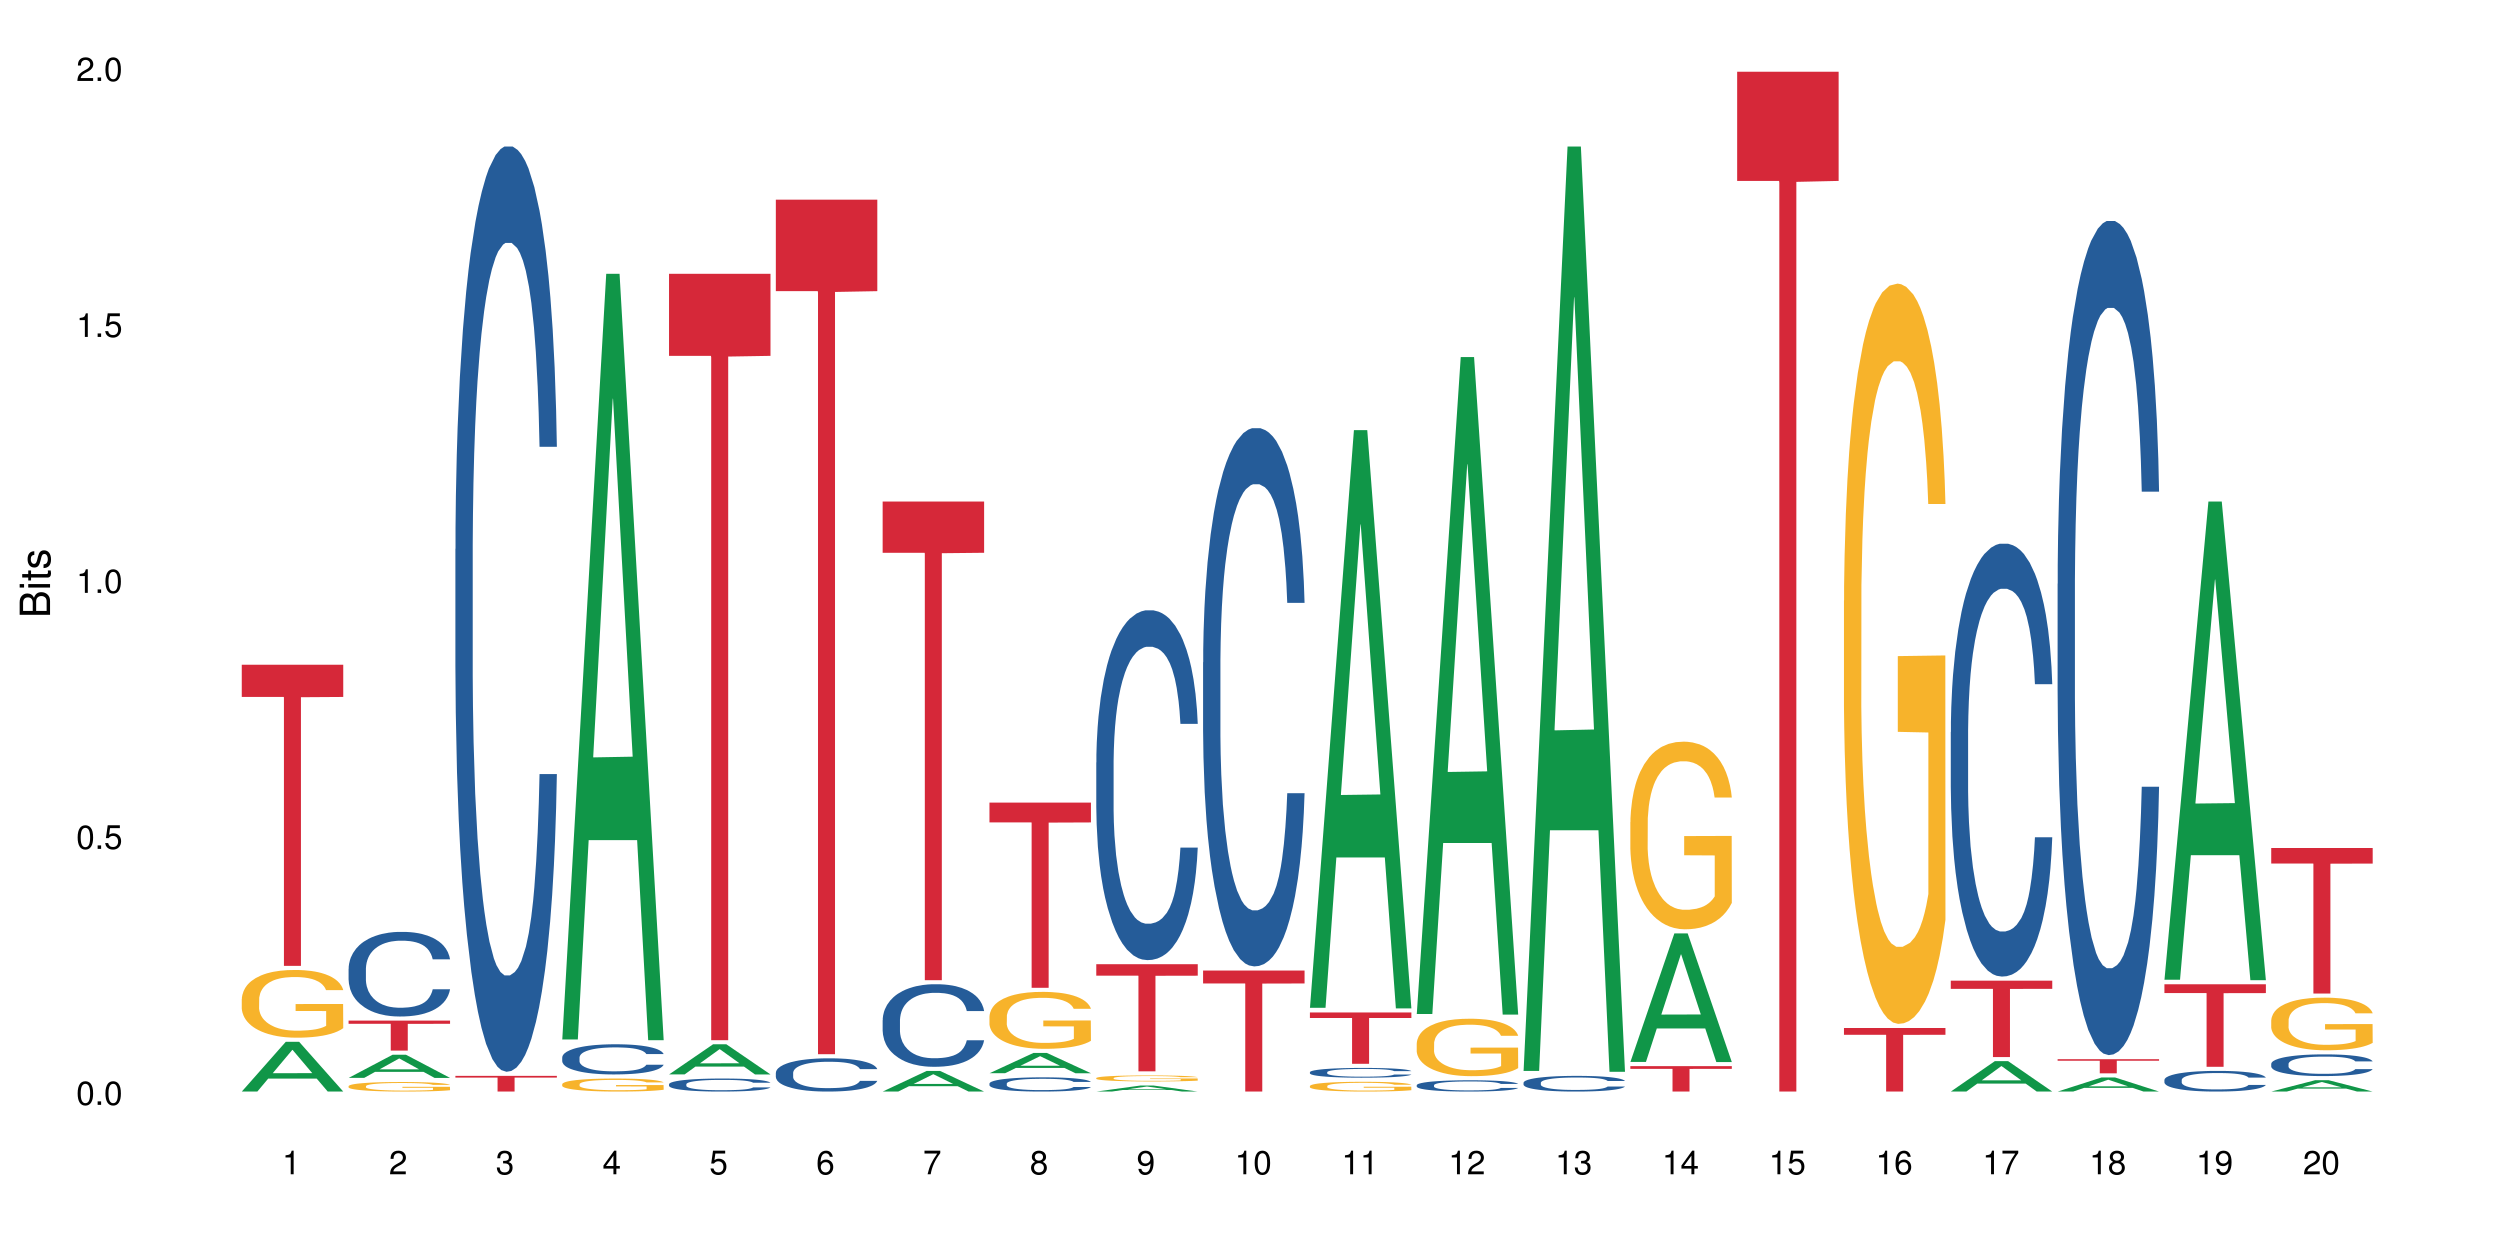 <?xml version="1.0" encoding="UTF-8"?>
<svg xmlns="http://www.w3.org/2000/svg" xmlns:xlink="http://www.w3.org/1999/xlink" width="720pt" height="360pt" viewBox="0 0 720 360" version="1.1">
<defs>
<g>
<symbol overflow="visible" id="glyph0-0">
<path style="stroke:none;" d=""/>
</symbol>
<symbol overflow="visible" id="glyph0-1">
<path style="stroke:none;" d="M 2.641 -6.797 C 2 -6.797 1.422 -6.531 1.078 -6.047 C 0.641 -5.453 0.406 -4.547 0.406 -3.297 C 0.406 -1 1.188 0.219 2.641 0.219 C 4.078 0.219 4.859 -1 4.859 -3.234 C 4.859 -4.562 4.656 -5.438 4.203 -6.047 C 3.844 -6.531 3.281 -6.797 2.641 -6.797 Z M 2.641 -6.047 C 3.547 -6.047 4 -5.125 4 -3.312 C 4 -1.375 3.562 -0.484 2.625 -0.484 C 1.734 -0.484 1.281 -1.422 1.281 -3.281 C 1.281 -5.141 1.734 -6.047 2.641 -6.047 Z M 2.641 -6.047 "/>
</symbol>
<symbol overflow="visible" id="glyph0-2">
<path style="stroke:none;" d="M 1.828 -1 L 0.828 -1 L 0.828 0 L 1.828 0 Z M 1.828 -1 "/>
</symbol>
<symbol overflow="visible" id="glyph0-3">
<path style="stroke:none;" d="M 4.562 -6.797 L 1.062 -6.797 L 0.547 -3.094 L 1.328 -3.094 C 1.719 -3.562 2.047 -3.734 2.578 -3.734 C 3.484 -3.734 4.062 -3.109 4.062 -2.094 C 4.062 -1.125 3.484 -0.531 2.578 -0.531 C 1.828 -0.531 1.375 -0.906 1.188 -1.672 L 0.328 -1.672 C 0.453 -1.109 0.547 -0.844 0.75 -0.594 C 1.125 -0.078 1.828 0.219 2.594 0.219 C 3.969 0.219 4.922 -0.781 4.922 -2.219 C 4.922 -3.562 4.031 -4.484 2.719 -4.484 C 2.25 -4.484 1.859 -4.359 1.469 -4.062 L 1.734 -5.969 L 4.562 -5.969 Z M 4.562 -6.797 "/>
</symbol>
<symbol overflow="visible" id="glyph0-4">
<path style="stroke:none;" d="M 2.484 -4.844 L 2.484 0 L 3.328 0 L 3.328 -6.797 L 2.766 -6.797 C 2.469 -5.75 2.281 -5.609 0.984 -5.453 L 0.984 -4.844 Z M 2.484 -4.844 "/>
</symbol>
<symbol overflow="visible" id="glyph0-5">
<path style="stroke:none;" d="M 4.859 -0.828 L 1.281 -0.828 C 1.359 -1.391 1.672 -1.75 2.5 -2.234 L 3.469 -2.75 C 4.406 -3.266 4.906 -3.969 4.906 -4.812 C 4.906 -5.375 4.672 -5.906 4.266 -6.266 C 3.859 -6.625 3.375 -6.797 2.719 -6.797 C 1.859 -6.797 1.219 -6.5 0.844 -5.922 C 0.609 -5.562 0.5 -5.125 0.484 -4.438 L 1.328 -4.438 C 1.359 -4.906 1.406 -5.188 1.531 -5.406 C 1.75 -5.812 2.188 -6.062 2.703 -6.062 C 3.469 -6.062 4.031 -5.516 4.031 -4.781 C 4.031 -4.25 3.719 -3.797 3.125 -3.438 L 2.234 -2.938 C 0.812 -2.141 0.406 -1.5 0.328 0 L 4.859 0 Z M 4.859 -0.828 "/>
</symbol>
<symbol overflow="visible" id="glyph0-6">
<path style="stroke:none;" d="M 2.125 -3.125 L 2.578 -3.125 C 3.516 -3.125 3.984 -2.703 3.984 -1.891 C 3.984 -1.031 3.469 -0.531 2.578 -0.531 C 1.656 -0.531 1.203 -0.984 1.156 -1.969 L 0.312 -1.969 C 0.344 -1.422 0.438 -1.078 0.609 -0.766 C 0.953 -0.109 1.625 0.219 2.547 0.219 C 3.953 0.219 4.859 -0.609 4.859 -1.906 C 4.859 -2.766 4.516 -3.25 3.703 -3.516 C 4.344 -3.766 4.656 -4.25 4.656 -4.938 C 4.656 -6.109 3.875 -6.797 2.578 -6.797 C 1.203 -6.797 0.484 -6.047 0.453 -4.609 L 1.297 -4.609 C 1.312 -5.016 1.344 -5.25 1.453 -5.453 C 1.641 -5.828 2.062 -6.062 2.594 -6.062 C 3.344 -6.062 3.797 -5.625 3.797 -4.906 C 3.797 -4.422 3.609 -4.141 3.25 -3.984 C 3.016 -3.891 2.719 -3.844 2.125 -3.844 Z M 2.125 -3.125 "/>
</symbol>
<symbol overflow="visible" id="glyph0-7">
<path style="stroke:none;" d="M 3.141 -1.625 L 3.141 0 L 3.984 0 L 3.984 -1.625 L 4.984 -1.625 L 4.984 -2.391 L 3.984 -2.391 L 3.984 -6.797 L 3.359 -6.797 L 0.266 -2.516 L 0.266 -1.625 Z M 3.141 -2.391 L 1 -2.391 L 3.141 -5.359 Z M 3.141 -2.391 "/>
</symbol>
<symbol overflow="visible" id="glyph0-8">
<path style="stroke:none;" d="M 4.781 -5.031 C 4.609 -6.141 3.891 -6.797 2.844 -6.797 C 2.094 -6.797 1.422 -6.438 1.031 -5.828 C 0.609 -5.172 0.406 -4.344 0.406 -3.094 C 0.406 -1.953 0.578 -1.234 0.984 -0.625 C 1.359 -0.078 1.953 0.219 2.703 0.219 C 3.984 0.219 4.922 -0.734 4.922 -2.078 C 4.922 -3.344 4.062 -4.234 2.844 -4.234 C 2.172 -4.234 1.641 -3.969 1.281 -3.469 C 1.281 -5.125 1.828 -6.047 2.797 -6.047 C 3.391 -6.047 3.797 -5.672 3.938 -5.031 Z M 2.734 -3.484 C 3.547 -3.484 4.062 -2.922 4.062 -2 C 4.062 -1.156 3.484 -0.531 2.703 -0.531 C 1.922 -0.531 1.328 -1.188 1.328 -2.047 C 1.328 -2.891 1.906 -3.484 2.734 -3.484 Z M 2.734 -3.484 "/>
</symbol>
<symbol overflow="visible" id="glyph0-9">
<path style="stroke:none;" d="M 4.984 -6.797 L 0.438 -6.797 L 0.438 -5.969 L 4.109 -5.969 C 2.5 -3.656 1.828 -2.234 1.328 0 L 2.219 0 C 2.594 -2.172 3.453 -4.047 4.984 -6.094 Z M 4.984 -6.797 "/>
</symbol>
<symbol overflow="visible" id="glyph0-10">
<path style="stroke:none;" d="M 3.75 -3.578 C 4.453 -4 4.688 -4.344 4.688 -4.984 C 4.688 -6.047 3.844 -6.797 2.641 -6.797 C 1.438 -6.797 0.594 -6.047 0.594 -4.984 C 0.594 -4.359 0.828 -4.016 1.516 -3.578 C 0.734 -3.203 0.359 -2.641 0.359 -1.891 C 0.359 -0.641 1.297 0.219 2.641 0.219 C 3.984 0.219 4.922 -0.641 4.922 -1.875 C 4.922 -2.641 4.531 -3.203 3.75 -3.578 Z M 2.641 -6.047 C 3.359 -6.047 3.812 -5.625 3.812 -4.969 C 3.812 -4.344 3.344 -3.922 2.641 -3.922 C 1.922 -3.922 1.453 -4.344 1.453 -4.984 C 1.453 -5.625 1.922 -6.047 2.641 -6.047 Z M 2.641 -3.203 C 3.484 -3.203 4.062 -2.672 4.062 -1.875 C 4.062 -1.062 3.484 -0.531 2.625 -0.531 C 1.797 -0.531 1.219 -1.078 1.219 -1.875 C 1.219 -2.672 1.797 -3.203 2.641 -3.203 Z M 2.641 -3.203 "/>
</symbol>
<symbol overflow="visible" id="glyph0-11">
<path style="stroke:none;" d="M 0.516 -1.547 C 0.672 -0.438 1.406 0.219 2.438 0.219 C 3.188 0.219 3.859 -0.141 4.266 -0.75 C 4.688 -1.406 4.891 -2.25 4.891 -3.484 C 4.891 -4.625 4.703 -5.359 4.312 -5.953 C 3.938 -6.5 3.344 -6.797 2.594 -6.797 C 1.297 -6.797 0.359 -5.844 0.359 -4.516 C 0.359 -3.25 1.234 -2.344 2.453 -2.344 C 3.094 -2.344 3.562 -2.578 4.016 -3.109 C 4 -1.453 3.469 -0.531 2.5 -0.531 C 1.906 -0.531 1.484 -0.906 1.359 -1.547 Z M 2.578 -6.062 C 3.375 -6.062 3.969 -5.406 3.969 -4.531 C 3.969 -3.688 3.375 -3.094 2.547 -3.094 C 1.734 -3.094 1.234 -3.672 1.234 -4.578 C 1.234 -5.438 1.797 -6.062 2.578 -6.062 Z M 2.578 -6.062 "/>
</symbol>
<symbol overflow="visible" id="glyph1-0">
<path style="stroke:none;" d=""/>
</symbol>
<symbol overflow="visible" id="glyph1-1">
<path style="stroke:none;" d="M 0 -0.953 L 0 -4.891 C 0 -5.719 -0.234 -6.344 -0.734 -6.797 C -1.188 -7.234 -1.812 -7.469 -2.5 -7.469 C -3.547 -7.469 -4.188 -7 -4.625 -5.875 C -4.984 -6.672 -5.641 -7.094 -6.531 -7.094 C -7.156 -7.094 -7.734 -6.859 -8.141 -6.391 C -8.562 -5.938 -8.75 -5.344 -8.75 -4.5 L -8.75 -0.953 Z M -4.984 -2.062 L -7.766 -2.062 L -7.766 -4.219 C -7.766 -4.844 -7.688 -5.203 -7.453 -5.5 C -7.219 -5.812 -6.859 -5.969 -6.375 -5.969 C -5.906 -5.969 -5.531 -5.812 -5.297 -5.5 C -5.062 -5.203 -4.984 -4.844 -4.984 -4.219 Z M -0.984 -2.062 L -4 -2.062 L -4 -4.781 C -4 -5.328 -3.859 -5.688 -3.578 -5.953 C -3.297 -6.219 -2.922 -6.359 -2.484 -6.359 C -2.062 -6.359 -1.688 -6.219 -1.406 -5.953 C -1.109 -5.688 -0.984 -5.328 -0.984 -4.781 Z M -0.984 -2.062 "/>
</symbol>
<symbol overflow="visible" id="glyph1-2">
<path style="stroke:none;" d="M -6.281 -1.797 L -6.281 -0.797 L 0 -0.797 L 0 -1.797 Z M -8.75 -1.797 L -8.75 -0.797 L -7.484 -0.797 L -7.484 -1.797 Z M -8.75 -1.797 "/>
</symbol>
<symbol overflow="visible" id="glyph1-3">
<path style="stroke:none;" d="M -6.281 -3.047 L -6.281 -2.016 L -8.016 -2.016 L -8.016 -1.016 L -6.281 -1.016 L -6.281 -0.172 L -5.469 -0.172 L -5.469 -1.016 L -0.719 -1.016 C -0.078 -1.016 0.281 -1.453 0.281 -2.234 C 0.281 -2.469 0.25 -2.719 0.188 -3.047 L -0.641 -3.047 C -0.609 -2.922 -0.594 -2.766 -0.594 -2.562 C -0.594 -2.141 -0.719 -2.016 -1.156 -2.016 L -5.469 -2.016 L -5.469 -3.047 Z M -6.281 -3.047 "/>
</symbol>
<symbol overflow="visible" id="glyph1-4">
<path style="stroke:none;" d="M -4.531 -5.25 C -5.766 -5.25 -6.469 -4.422 -6.469 -2.969 C -6.469 -1.516 -5.719 -0.562 -4.547 -0.562 C -3.562 -0.562 -3.094 -1.062 -2.734 -2.562 L -2.516 -3.484 C -2.344 -4.188 -2.094 -4.469 -1.625 -4.469 C -1.047 -4.469 -0.641 -3.875 -0.641 -3 C -0.641 -2.453 -0.797 -2 -1.062 -1.75 C -1.25 -1.594 -1.422 -1.531 -1.875 -1.469 L -1.875 -0.406 C -0.422 -0.453 0.281 -1.266 0.281 -2.922 C 0.281 -4.5 -0.5 -5.516 -1.719 -5.516 C -2.656 -5.516 -3.172 -4.984 -3.469 -3.734 L -3.703 -2.766 C -3.891 -1.953 -4.156 -1.609 -4.594 -1.609 C -5.172 -1.609 -5.547 -2.125 -5.547 -2.938 C -5.547 -3.75 -5.203 -4.172 -4.531 -4.203 Z M -4.531 -5.25 "/>
</symbol>
</g>
</defs>
<g id="surface35619">
<rect x="0" y="0" width="720" height="360" style="fill:rgb(100%,100%,100%);fill-opacity:1;stroke:none;"/>
<path style=" stroke:none;fill-rule:nonzero;fill:rgb(6.275%,58.824%,28.235%);fill-opacity:1;" d="M 69.629 314.355 L 69.66 314.344 L 82.305 300.035 L 86.145 300.035 L 98.855 314.371 L 94.391 314.371 L 91.203 310.629 L 77.246 310.629 L 74.125 314.355 L 69.629 314.355 L 78.59 309.082 L 89.926 309.066 L 84.273 302.379 L 84.211 302.363 L 84.148 302.406 L 78.559 309.066 L 78.59 309.082 Z M 69.629 314.355 "/>
<path style=" stroke:none;fill-rule:nonzero;fill:rgb(96.863%,70.196%,16.863%);fill-opacity:1;" d="M 69.629 287.703 L 69.664 287.688 L 69.664 287.332 L 69.809 286.527 L 70.164 285.426 L 70.629 284.516 L 71.125 283.805 L 71.445 283.43 L 71.98 282.895 L 72.445 282.504 L 73.621 281.703 L 75.117 280.953 L 75.938 280.633 L 76.863 280.328 L 78.184 279.992 L 78.789 279.867 L 80.641 279.582 L 82.746 279.402 L 85.062 279.352 L 86.129 279.367 L 87.59 279.438 L 89.586 279.637 L 90.727 279.812 L 91.617 279.992 L 92.547 280.223 L 93.688 280.578 L 94.754 281.008 L 95.609 281.434 L 96.465 281.969 L 97.18 282.539 L 97.785 283.164 L 98.32 283.91 L 98.641 284.535 L 98.855 285.156 L 93.898 285.156 L 93.613 284.535 L 93.293 284.055 L 92.758 283.465 L 92.227 283.039 L 91.691 282.699 L 90.691 282.234 L 89.836 281.949 L 88.77 281.703 L 87.734 281.543 L 86.559 281.434 L 85.844 281.398 L 83.957 281.398 L 82.246 281.523 L 81.246 281.664 L 80.535 281.809 L 79.535 282.074 L 78.93 282.289 L 78.574 282.434 L 77.504 282.984 L 76.793 283.484 L 76.402 283.82 L 75.902 284.355 L 75.547 284.836 L 75.152 285.551 L 74.941 286.082 L 74.656 287.297 L 74.617 290.5 L 74.727 291.18 L 74.941 291.91 L 75.227 292.551 L 75.652 293.227 L 76.078 293.742 L 76.828 294.438 L 77.469 294.902 L 77.969 295.203 L 78.93 295.684 L 79.324 295.848 L 80.25 296.168 L 81.211 296.414 L 82.387 296.629 L 83.277 296.738 L 84.703 296.824 L 86.523 296.824 L 88.66 296.719 L 90.016 296.574 L 90.941 296.434 L 91.547 296.309 L 92.297 296.113 L 92.832 295.934 L 93.328 295.738 L 93.934 295.438 L 93.934 291.18 L 85.133 291.16 L 85.133 289.164 L 98.816 289.148 L 98.855 296.113 L 98.105 296.594 L 97.18 297.059 L 96.289 297.414 L 95.359 297.715 L 94.043 298.055 L 92.973 298.27 L 91.332 298.52 L 89.836 298.68 L 88.27 298.785 L 86.879 298.84 L 85.238 298.855 L 83.777 298.82 L 82.211 298.715 L 80.961 298.57 L 79.82 298.395 L 78.684 298.16 L 77.258 297.789 L 76.328 297.484 L 75.367 297.109 L 74.406 296.664 L 73.551 296.184 L 72.98 295.809 L 72.41 295.383 L 71.805 294.848 L 71.234 294.242 L 70.805 293.691 L 70.414 293.066 L 70.129 292.48 L 69.844 291.676 L 69.699 291.035 L 69.629 290.484 Z M 69.629 287.703 "/>
<path style=" stroke:none;fill-rule:nonzero;fill:rgb(83.922%,15.686%,22.353%);fill-opacity:1;" d="M 69.629 191.434 L 98.855 191.434 L 98.855 200.719 L 86.672 200.801 L 86.672 278.172 L 81.773 278.172 L 81.773 200.883 L 81.703 200.719 L 69.629 200.719 Z M 69.629 191.434 "/>
<path style=" stroke:none;fill-rule:nonzero;fill:rgb(6.275%,58.824%,28.235%);fill-opacity:1;" d="M 100.391 310.434 L 100.422 310.43 L 113.066 303.762 L 116.91 303.762 L 129.617 310.441 L 125.152 310.441 L 121.965 308.695 L 108.012 308.695 L 104.887 310.434 L 100.391 310.434 L 109.352 307.977 L 120.688 307.969 L 115.035 304.852 L 114.973 304.844 L 114.91 304.863 L 109.32 307.969 L 109.352 307.977 Z M 100.391 310.434 "/>
<path style=" stroke:none;fill-rule:nonzero;fill:rgb(14.51%,36.078%,60%);fill-opacity:1;" d="M 100.391 278.992 L 100.426 278.969 L 100.426 278.438 L 100.535 277.59 L 100.785 276.52 L 101.031 275.785 L 101.676 274.473 L 102.566 273.203 L 103.492 272.223 L 104.168 271.645 L 104.773 271.199 L 106.164 270.375 L 107.055 269.949 L 108.02 269.57 L 109.195 269.191 L 110.051 268.969 L 111.973 268.613 L 113.398 268.457 L 114.504 268.391 L 116.895 268.391 L 118.316 268.48 L 119.352 268.59 L 120.492 268.77 L 121.453 268.969 L 123.129 269.461 L 124.625 270.082 L 125.305 270.441 L 126.371 271.129 L 127.191 271.797 L 127.762 272.379 L 128.402 273.203 L 128.973 274.203 L 129.402 275.34 L 129.617 276.297 L 124.625 276.297 L 124.375 275.406 L 124.09 274.715 L 123.559 273.805 L 123.023 273.156 L 122.273 272.512 L 121.598 272.09 L 120.672 271.664 L 119.852 271.398 L 118.996 271.199 L 118.176 271.062 L 116.609 270.93 L 114.789 270.93 L 114.113 270.977 L 112.723 271.152 L 111.973 271.309 L 110.906 271.621 L 110.156 271.91 L 109.266 272.355 L 108.66 272.734 L 107.91 273.312 L 107.375 273.824 L 106.77 274.559 L 106.414 275.117 L 106.094 275.742 L 105.809 276.477 L 105.594 277.254 L 105.453 278.078 L 105.383 278.883 L 105.383 282.332 L 105.453 283.137 L 105.629 284.07 L 106.094 285.43 L 106.77 286.609 L 107.555 287.543 L 108.305 288.211 L 108.73 288.523 L 109.301 288.883 L 110.191 289.328 L 111.477 289.773 L 112.223 289.949 L 113.363 290.129 L 114.539 290.219 L 116.109 290.219 L 117.5 290.129 L 118.426 290.016 L 119.387 289.84 L 120.707 289.461 L 121.527 289.105 L 122.238 288.68 L 122.773 288.258 L 123.129 287.902 L 123.664 287.211 L 124.09 286.453 L 124.414 285.676 L 124.625 284.918 L 129.617 284.918 L 129.402 285.809 L 129.082 286.676 L 128.762 287.32 L 128.262 288.102 L 127.691 288.793 L 126.871 289.57 L 126.195 290.082 L 125.305 290.641 L 124.484 291.062 L 123.594 291.441 L 122.273 291.887 L 121.418 292.109 L 120.492 292.312 L 119.387 292.488 L 117.996 292.645 L 116.5 292.734 L 115.109 292.758 L 113.613 292.711 L 112.508 292.621 L 111.047 292.422 L 109.23 292.02 L 107.91 291.598 L 106.879 291.176 L 105.988 290.73 L 104.988 290.129 L 103.707 289.148 L 102.922 288.391 L 102.387 287.766 L 101.781 286.898 L 101.355 286.121 L 100.855 284.871 L 100.5 283.289 L 100.391 282.066 Z M 100.391 278.992 "/>
<path style=" stroke:none;fill-rule:nonzero;fill:rgb(96.863%,70.196%,16.863%);fill-opacity:1;" d="M 100.391 312.797 L 100.426 312.797 L 100.426 312.746 L 100.57 312.633 L 100.926 312.477 L 101.391 312.348 L 101.887 312.25 L 102.211 312.195 L 102.742 312.121 L 103.207 312.066 L 104.383 311.953 L 105.879 311.848 L 106.699 311.801 L 107.625 311.758 L 108.945 311.711 L 109.551 311.691 L 111.402 311.652 L 113.508 311.629 L 115.824 311.621 L 116.895 311.621 L 118.355 311.633 L 120.348 311.66 L 121.488 311.688 L 122.383 311.711 L 123.309 311.742 L 124.449 311.793 L 125.516 311.855 L 126.371 311.914 L 127.227 311.988 L 127.941 312.07 L 128.547 312.156 L 129.082 312.262 L 129.402 312.352 L 129.617 312.438 L 124.66 312.438 L 124.375 312.352 L 124.055 312.285 L 123.523 312.199 L 122.988 312.141 L 122.453 312.094 L 121.453 312.027 L 120.598 311.988 L 119.531 311.953 L 118.496 311.93 L 117.32 311.914 L 116.609 311.91 L 114.719 311.91 L 113.008 311.926 L 112.012 311.945 L 111.297 311.969 L 110.301 312.004 L 109.695 312.035 L 109.336 312.055 L 108.27 312.133 L 107.555 312.203 L 107.164 312.25 L 106.664 312.324 L 106.309 312.395 L 105.914 312.496 L 105.703 312.57 L 105.418 312.742 L 105.383 313.191 L 105.488 313.289 L 105.703 313.391 L 105.988 313.48 L 106.414 313.578 L 106.844 313.648 L 107.59 313.746 L 108.23 313.812 L 108.73 313.855 L 109.695 313.922 L 110.086 313.945 L 111.012 313.992 L 111.973 314.027 L 113.152 314.059 L 114.043 314.07 L 115.469 314.086 L 117.285 314.086 L 119.422 314.07 L 120.777 314.051 L 121.703 314.027 L 122.309 314.012 L 123.059 313.984 L 123.594 313.957 L 124.09 313.93 L 124.699 313.887 L 124.699 313.289 L 115.895 313.285 L 115.895 313.004 L 129.582 313 L 129.617 313.984 L 128.867 314.051 L 127.941 314.117 L 127.051 314.168 L 126.125 314.211 L 124.805 314.258 L 123.734 314.289 L 122.098 314.324 L 120.598 314.344 L 119.031 314.359 L 117.641 314.367 L 116 314.371 L 114.539 314.367 L 112.973 314.352 L 111.727 314.332 L 110.586 314.305 L 109.445 314.273 L 108.02 314.219 L 107.094 314.176 L 106.129 314.125 L 105.168 314.062 L 104.312 313.992 L 103.742 313.941 L 103.172 313.883 L 102.566 313.805 L 101.996 313.719 L 101.566 313.641 L 101.176 313.555 L 100.891 313.473 L 100.605 313.359 L 100.465 313.27 L 100.391 313.191 Z M 100.391 312.797 "/>
<path style=" stroke:none;fill-rule:nonzero;fill:rgb(83.922%,15.686%,22.353%);fill-opacity:1;" d="M 100.391 293.938 L 129.617 293.938 L 129.617 294.859 L 117.438 294.871 L 117.438 302.582 L 112.535 302.582 L 112.535 294.879 L 112.465 294.859 L 100.391 294.859 Z M 100.391 293.938 "/>
<path style=" stroke:none;fill-rule:nonzero;fill:rgb(14.51%,36.078%,60%);fill-opacity:1;" d="M 131.152 158.145 L 131.191 157.902 L 131.191 152.055 L 131.297 142.801 L 131.547 131.109 L 131.797 123.07 L 132.438 108.699 L 133.328 94.816 L 134.254 84.098 L 134.934 77.766 L 135.539 72.895 L 136.926 63.883 L 137.82 59.254 L 138.781 55.113 L 139.957 50.973 L 140.812 48.535 L 142.738 44.641 L 144.164 42.934 L 145.266 42.203 L 147.656 42.203 L 149.082 43.18 L 150.113 44.395 L 151.254 46.344 L 152.215 48.535 L 153.891 53.895 L 155.387 60.715 L 156.066 64.613 L 157.137 72.164 L 157.953 79.473 L 158.523 85.805 L 159.168 94.816 L 159.738 105.777 L 160.164 118.199 L 160.379 128.672 L 155.387 128.672 L 155.141 118.93 L 154.855 111.379 L 154.32 101.395 L 153.785 94.328 L 153.035 87.266 L 152.359 82.637 L 151.434 78.008 L 150.613 75.086 L 149.758 72.895 L 148.938 71.434 L 147.371 69.973 L 145.551 69.973 L 144.875 70.457 L 143.484 72.406 L 142.738 74.113 L 141.668 77.523 L 140.918 80.688 L 140.027 85.559 L 139.422 89.699 L 138.672 96.035 L 138.141 101.637 L 137.535 109.676 L 137.176 115.762 L 136.855 122.582 L 136.57 130.621 L 136.355 139.148 L 136.215 148.16 L 136.145 156.93 L 136.145 194.684 L 136.215 203.449 L 136.395 213.68 L 136.855 228.539 L 137.535 241.449 L 138.316 251.68 L 139.066 258.988 L 139.492 262.395 L 140.062 266.293 L 140.953 271.164 L 142.238 276.035 L 142.984 277.984 L 144.125 279.934 L 145.301 280.91 L 146.871 280.91 L 148.262 279.934 L 149.188 278.715 L 150.148 276.766 L 151.469 272.625 L 152.289 268.73 L 153 264.102 L 153.535 259.473 L 153.891 255.578 L 154.426 248.027 L 154.855 239.742 L 155.176 231.219 L 155.387 222.938 L 160.379 222.938 L 160.164 232.68 L 159.844 242.18 L 159.523 249.242 L 159.023 257.77 L 158.453 265.32 L 157.633 273.844 L 156.957 279.445 L 156.066 285.535 L 155.246 290.164 L 154.355 294.305 L 153.035 299.176 L 152.18 301.613 L 151.254 303.805 L 150.148 305.754 L 148.758 307.457 L 147.262 308.434 L 145.871 308.676 L 144.375 308.188 L 143.27 307.215 L 141.809 305.023 L 139.992 300.637 L 138.672 296.012 L 137.641 291.383 L 136.75 286.512 L 135.75 279.934 L 134.469 269.215 L 133.684 260.934 L 133.148 254.113 L 132.543 244.617 L 132.117 236.09 L 131.617 222.449 L 131.262 205.156 L 131.152 191.758 Z M 131.152 158.145 "/>
<path style=" stroke:none;fill-rule:nonzero;fill:rgb(83.922%,15.686%,22.353%);fill-opacity:1;" d="M 131.152 309.855 L 160.379 309.855 L 160.379 310.34 L 148.199 310.344 L 148.199 314.371 L 143.297 314.371 L 143.297 310.348 L 143.227 310.34 L 131.152 310.34 Z M 131.152 309.855 "/>
<path style=" stroke:none;fill-rule:nonzero;fill:rgb(6.275%,58.824%,28.235%);fill-opacity:1;" d="M 161.918 299.371 L 161.949 299.164 L 174.594 78.855 L 178.434 78.855 L 191.141 299.578 L 186.676 299.578 L 183.492 241.961 L 169.535 241.961 L 166.414 299.371 L 161.918 299.371 L 170.879 218.129 L 182.211 217.922 L 176.559 114.918 L 176.496 114.711 L 176.434 115.332 L 170.848 217.922 L 170.879 218.129 Z M 161.918 299.371 "/>
<path style=" stroke:none;fill-rule:nonzero;fill:rgb(14.51%,36.078%,60%);fill-opacity:1;" d="M 161.918 304.535 L 161.953 304.527 L 161.953 304.336 L 162.059 304.035 L 162.309 303.652 L 162.559 303.391 L 163.199 302.922 L 164.09 302.473 L 165.016 302.121 L 165.695 301.914 L 166.301 301.758 L 167.691 301.465 L 168.582 301.312 L 169.543 301.176 L 170.719 301.043 L 171.574 300.965 L 173.5 300.836 L 174.926 300.781 L 176.031 300.758 L 178.418 300.758 L 179.844 300.789 L 180.875 300.828 L 182.016 300.891 L 182.98 300.965 L 184.652 301.137 L 186.152 301.359 L 186.828 301.488 L 187.898 301.734 L 188.719 301.973 L 189.289 302.176 L 189.93 302.473 L 190.5 302.828 L 190.926 303.234 L 191.141 303.574 L 186.152 303.574 L 185.902 303.258 L 185.617 303.012 L 185.082 302.684 L 184.547 302.457 L 183.797 302.227 L 183.121 302.074 L 182.195 301.922 L 181.375 301.828 L 180.52 301.758 L 179.699 301.711 L 178.133 301.66 L 176.316 301.66 L 175.637 301.676 L 174.246 301.742 L 173.5 301.797 L 172.43 301.906 L 171.68 302.012 L 170.789 302.168 L 170.184 302.305 L 169.438 302.512 L 168.902 302.695 L 168.297 302.957 L 167.938 303.152 L 167.617 303.375 L 167.332 303.637 L 167.121 303.914 L 166.977 304.211 L 166.906 304.496 L 166.906 305.727 L 166.977 306.012 L 167.156 306.344 L 167.617 306.828 L 168.297 307.25 L 169.078 307.582 L 169.828 307.82 L 170.254 307.93 L 170.824 308.059 L 171.719 308.219 L 173 308.375 L 173.75 308.441 L 174.891 308.504 L 176.066 308.535 L 177.633 308.535 L 179.023 308.504 L 179.949 308.465 L 180.91 308.398 L 182.23 308.266 L 183.051 308.137 L 183.762 307.988 L 184.297 307.836 L 184.652 307.711 L 185.188 307.465 L 185.617 307.195 L 185.938 306.914 L 186.152 306.645 L 191.141 306.645 L 190.926 306.965 L 190.605 307.273 L 190.285 307.504 L 189.785 307.781 L 189.215 308.027 L 188.395 308.305 L 187.719 308.488 L 186.828 308.688 L 186.008 308.836 L 185.117 308.973 L 183.797 309.129 L 182.945 309.211 L 182.016 309.281 L 180.91 309.344 L 179.523 309.398 L 178.023 309.43 L 176.637 309.441 L 175.137 309.422 L 174.035 309.391 L 172.574 309.32 L 170.754 309.176 L 169.438 309.027 L 168.402 308.875 L 167.512 308.719 L 166.516 308.504 L 165.23 308.152 L 164.445 307.883 L 163.91 307.66 L 163.305 307.352 L 162.879 307.074 L 162.379 306.629 L 162.023 306.066 L 161.918 305.629 Z M 161.918 304.535 "/>
<path style=" stroke:none;fill-rule:nonzero;fill:rgb(96.863%,70.196%,16.863%);fill-opacity:1;" d="M 161.918 312.227 L 161.953 312.223 L 161.953 312.152 L 162.094 312 L 162.449 311.789 L 162.914 311.613 L 163.414 311.477 L 163.734 311.402 L 164.27 311.301 L 164.73 311.227 L 165.906 311.07 L 167.406 310.926 L 168.223 310.867 L 169.152 310.809 L 170.469 310.742 L 171.074 310.719 L 172.93 310.664 L 175.031 310.629 L 177.348 310.617 L 178.418 310.621 L 179.879 310.637 L 181.875 310.676 L 183.016 310.707 L 183.906 310.742 L 184.832 310.785 L 185.973 310.855 L 187.043 310.938 L 187.898 311.02 L 188.754 311.121 L 189.465 311.23 L 190.07 311.352 L 190.605 311.496 L 190.926 311.617 L 191.141 311.734 L 186.188 311.734 L 185.902 311.617 L 185.582 311.523 L 185.047 311.41 L 184.512 311.328 L 183.977 311.262 L 182.98 311.176 L 182.125 311.121 L 181.055 311.07 L 180.02 311.039 L 178.844 311.02 L 178.133 311.012 L 176.242 311.012 L 174.531 311.035 L 173.535 311.066 L 172.82 311.094 L 171.824 311.145 L 171.219 311.184 L 170.863 311.211 L 169.793 311.316 L 169.078 311.414 L 168.688 311.48 L 168.188 311.582 L 167.832 311.676 L 167.441 311.812 L 167.227 311.914 L 166.941 312.148 L 166.906 312.766 L 167.012 312.895 L 167.227 313.035 L 167.512 313.156 L 167.938 313.289 L 168.367 313.387 L 169.117 313.52 L 169.758 313.609 L 170.254 313.668 L 171.219 313.762 L 171.609 313.793 L 172.535 313.852 L 173.5 313.902 L 174.676 313.941 L 175.566 313.965 L 176.992 313.98 L 178.809 313.98 L 180.949 313.961 L 182.301 313.934 L 183.227 313.906 L 183.836 313.879 L 184.582 313.844 L 185.117 313.809 L 185.617 313.77 L 186.223 313.711 L 186.223 312.895 L 177.418 312.891 L 177.418 312.508 L 191.105 312.504 L 191.141 313.844 L 190.391 313.934 L 189.465 314.023 L 188.574 314.094 L 187.648 314.152 L 186.328 314.215 L 185.262 314.258 L 183.621 314.305 L 182.125 314.336 L 180.555 314.355 L 179.164 314.367 L 177.527 314.371 L 176.066 314.363 L 174.496 314.344 L 173.25 314.316 L 172.109 314.281 L 170.969 314.238 L 169.543 314.164 L 168.617 314.105 L 167.652 314.035 L 166.691 313.949 L 165.836 313.855 L 165.266 313.785 L 164.695 313.703 L 164.09 313.602 L 163.52 313.484 L 163.094 313.379 L 162.699 313.258 L 162.414 313.145 L 162.129 312.988 L 161.988 312.867 L 161.918 312.762 Z M 161.918 312.227 "/>
<path style=" stroke:none;fill-rule:nonzero;fill:rgb(6.275%,58.824%,28.235%);fill-opacity:1;" d="M 192.68 309.43 L 192.711 309.422 L 205.355 300.758 L 209.195 300.758 L 221.902 309.441 L 217.438 309.441 L 214.254 307.172 L 200.297 307.172 L 197.176 309.43 L 192.68 309.43 L 201.641 306.234 L 212.973 306.227 L 207.32 302.176 L 207.258 302.168 L 207.195 302.191 L 201.609 306.227 L 201.641 306.234 Z M 192.68 309.43 "/>
<path style=" stroke:none;fill-rule:nonzero;fill:rgb(14.51%,36.078%,60%);fill-opacity:1;" d="M 192.68 312.25 L 192.715 312.246 L 192.715 312.164 L 192.82 312.035 L 193.07 311.871 L 193.32 311.758 L 193.961 311.555 L 194.852 311.359 L 195.777 311.207 L 196.457 311.121 L 197.062 311.051 L 198.453 310.926 L 199.344 310.859 L 200.305 310.801 L 201.48 310.742 L 202.336 310.707 L 204.262 310.652 L 205.688 310.629 L 206.793 310.617 L 209.18 310.617 L 210.605 310.633 L 211.637 310.648 L 212.777 310.676 L 213.742 310.707 L 215.418 310.785 L 216.914 310.879 L 217.59 310.934 L 218.66 311.039 L 219.48 311.145 L 220.051 311.234 L 220.691 311.359 L 221.262 311.516 L 221.688 311.688 L 221.902 311.836 L 216.914 311.836 L 216.664 311.699 L 216.379 311.594 L 215.844 311.453 L 215.309 311.352 L 214.562 311.254 L 213.883 311.188 L 212.957 311.125 L 212.137 311.082 L 211.281 311.051 L 210.461 311.031 L 208.895 311.012 L 207.078 311.012 L 206.398 311.016 L 205.008 311.043 L 204.262 311.066 L 203.191 311.117 L 202.445 311.16 L 201.551 311.23 L 200.945 311.289 L 200.199 311.375 L 199.664 311.457 L 199.059 311.57 L 198.703 311.656 L 198.379 311.75 L 198.094 311.863 L 197.883 311.984 L 197.738 312.109 L 197.668 312.234 L 197.668 312.766 L 197.738 312.891 L 197.918 313.035 L 198.379 313.242 L 199.059 313.426 L 199.844 313.566 L 200.59 313.672 L 201.02 313.719 L 201.59 313.773 L 202.48 313.844 L 203.762 313.91 L 204.512 313.938 L 205.652 313.965 L 206.828 313.98 L 208.395 313.98 L 209.785 313.965 L 210.711 313.949 L 211.676 313.922 L 212.992 313.863 L 213.812 313.809 L 214.523 313.742 L 215.059 313.68 L 215.418 313.625 L 215.949 313.516 L 216.379 313.398 L 216.699 313.281 L 216.914 313.164 L 221.902 313.164 L 221.688 313.301 L 221.367 313.434 L 221.047 313.535 L 220.547 313.652 L 219.977 313.762 L 219.16 313.879 L 218.48 313.961 L 217.59 314.043 L 216.77 314.109 L 215.879 314.168 L 214.562 314.238 L 213.707 314.27 L 212.777 314.301 L 211.676 314.328 L 210.285 314.352 L 208.789 314.367 L 207.398 314.371 L 205.902 314.363 L 204.797 314.352 L 203.336 314.32 L 201.516 314.258 L 200.199 314.191 L 199.164 314.129 L 198.273 314.059 L 197.277 313.965 L 195.992 313.816 L 195.207 313.699 L 194.676 313.602 L 194.07 313.469 L 193.641 313.348 L 193.141 313.156 L 192.785 312.914 L 192.68 312.727 Z M 192.68 312.25 "/>
<path style=" stroke:none;fill-rule:nonzero;fill:rgb(83.922%,15.686%,22.353%);fill-opacity:1;" d="M 192.68 78.855 L 221.902 78.855 L 221.902 102.484 L 209.723 102.691 L 209.723 299.578 L 204.824 299.578 L 204.824 102.898 L 204.75 102.484 L 192.68 102.484 Z M 192.68 78.855 "/>
<path style=" stroke:none;fill-rule:nonzero;fill:rgb(14.51%,36.078%,60%);fill-opacity:1;" d="M 223.441 308.965 L 223.477 308.953 L 223.477 308.746 L 223.582 308.41 L 223.832 307.992 L 224.082 307.703 L 224.723 307.188 L 225.613 306.688 L 226.543 306.305 L 227.219 306.074 L 227.824 305.902 L 229.215 305.578 L 230.105 305.41 L 231.066 305.262 L 232.242 305.113 L 233.098 305.027 L 235.023 304.887 L 236.449 304.824 L 237.555 304.797 L 239.941 304.797 L 241.367 304.832 L 242.402 304.879 L 243.543 304.945 L 244.504 305.027 L 246.18 305.219 L 247.676 305.465 L 248.352 305.602 L 249.422 305.875 L 250.242 306.137 L 250.812 306.363 L 251.453 306.688 L 252.023 307.082 L 252.449 307.527 L 252.664 307.906 L 247.676 307.906 L 247.426 307.555 L 247.141 307.285 L 246.605 306.926 L 246.07 306.672 L 245.324 306.418 L 244.645 306.25 L 243.719 306.086 L 242.898 305.98 L 242.043 305.902 L 241.227 305.848 L 239.656 305.797 L 237.84 305.797 L 237.16 305.812 L 235.773 305.883 L 235.023 305.945 L 233.953 306.066 L 233.207 306.18 L 232.316 306.355 L 231.711 306.504 L 230.961 306.73 L 230.426 306.934 L 229.82 307.223 L 229.465 307.441 L 229.145 307.688 L 228.859 307.973 L 228.645 308.281 L 228.5 308.605 L 228.43 308.918 L 228.43 310.277 L 228.5 310.59 L 228.68 310.957 L 229.145 311.492 L 229.82 311.957 L 230.605 312.324 L 231.352 312.586 L 231.781 312.707 L 232.352 312.848 L 233.242 313.023 L 234.523 313.199 L 235.273 313.27 L 236.414 313.34 L 237.59 313.375 L 239.156 313.375 L 240.547 313.34 L 241.473 313.293 L 242.438 313.223 L 243.754 313.074 L 244.574 312.938 L 245.289 312.77 L 245.82 312.602 L 246.18 312.465 L 246.715 312.191 L 247.141 311.895 L 247.461 311.59 L 247.676 311.289 L 252.664 311.289 L 252.449 311.641 L 252.129 311.98 L 251.809 312.234 L 251.312 312.543 L 250.742 312.812 L 249.922 313.121 L 249.242 313.32 L 248.352 313.539 L 247.531 313.707 L 246.641 313.855 L 245.324 314.031 L 244.469 314.117 L 243.543 314.195 L 242.438 314.266 L 241.047 314.328 L 239.551 314.363 L 238.16 314.371 L 236.664 314.352 L 235.559 314.316 L 234.098 314.238 L 232.281 314.082 L 230.961 313.914 L 229.926 313.75 L 229.035 313.574 L 228.039 313.34 L 226.754 312.953 L 225.973 312.656 L 225.438 312.41 L 224.832 312.07 L 224.402 311.762 L 223.902 311.273 L 223.547 310.652 L 223.441 310.172 Z M 223.441 308.965 "/>
<path style=" stroke:none;fill-rule:nonzero;fill:rgb(83.922%,15.686%,22.353%);fill-opacity:1;" d="M 223.441 57.508 L 252.664 57.508 L 252.664 83.852 L 240.484 84.082 L 240.484 303.617 L 235.586 303.617 L 235.586 84.312 L 235.516 83.852 L 223.441 83.852 Z M 223.441 57.508 "/>
<path style=" stroke:none;fill-rule:nonzero;fill:rgb(6.275%,58.824%,28.235%);fill-opacity:1;" d="M 254.203 314.363 L 254.234 314.359 L 266.879 308.422 L 270.719 308.422 L 283.426 314.371 L 278.961 314.371 L 275.777 312.816 L 261.82 312.816 L 258.699 314.363 L 254.203 314.363 L 263.164 312.176 L 274.496 312.168 L 268.848 309.395 L 268.785 309.387 L 268.723 309.402 L 263.133 312.168 L 263.164 312.176 Z M 254.203 314.363 "/>
<path style=" stroke:none;fill-rule:nonzero;fill:rgb(14.51%,36.078%,60%);fill-opacity:1;" d="M 254.203 293.812 L 254.238 293.789 L 254.238 293.27 L 254.344 292.441 L 254.594 291.398 L 254.844 290.684 L 255.484 289.398 L 256.379 288.16 L 257.305 287.207 L 257.98 286.641 L 258.586 286.207 L 259.977 285.402 L 260.867 284.988 L 261.828 284.621 L 263.008 284.25 L 263.859 284.031 L 265.785 283.684 L 267.211 283.531 L 268.316 283.469 L 270.703 283.469 L 272.129 283.555 L 273.164 283.664 L 274.305 283.836 L 275.266 284.031 L 276.941 284.512 L 278.438 285.117 L 279.113 285.465 L 280.184 286.141 L 281.004 286.793 L 281.574 287.355 L 282.215 288.16 L 282.785 289.141 L 283.215 290.246 L 283.426 291.184 L 278.438 291.184 L 278.188 290.312 L 277.902 289.641 L 277.367 288.75 L 276.836 288.117 L 276.086 287.488 L 275.41 287.074 L 274.48 286.66 L 273.66 286.402 L 272.809 286.207 L 271.988 286.074 L 270.418 285.945 L 268.602 285.945 L 267.926 285.988 L 266.535 286.16 L 265.785 286.312 L 264.715 286.617 L 263.969 286.902 L 263.078 287.336 L 262.473 287.703 L 261.723 288.27 L 261.188 288.77 L 260.582 289.488 L 260.227 290.031 L 259.906 290.637 L 259.621 291.355 L 259.406 292.117 L 259.266 292.922 L 259.191 293.703 L 259.191 297.07 L 259.266 297.852 L 259.441 298.766 L 259.906 300.09 L 260.582 301.242 L 261.367 302.156 L 262.113 302.809 L 262.543 303.113 L 263.113 303.461 L 264.004 303.895 L 265.285 304.328 L 266.035 304.504 L 267.176 304.676 L 268.352 304.766 L 269.922 304.766 L 271.309 304.676 L 272.238 304.566 L 273.199 304.395 L 274.516 304.023 L 275.336 303.676 L 276.051 303.266 L 276.586 302.852 L 276.941 302.504 L 277.477 301.832 L 277.902 301.09 L 278.223 300.332 L 278.438 299.594 L 283.426 299.594 L 283.215 300.461 L 282.895 301.309 L 282.57 301.938 L 282.074 302.699 L 281.504 303.371 L 280.684 304.133 L 280.008 304.633 L 279.113 305.176 L 278.297 305.59 L 277.402 305.961 L 276.086 306.395 L 275.23 306.609 L 274.305 306.805 L 273.199 306.98 L 271.809 307.133 L 270.312 307.219 L 268.922 307.242 L 267.426 307.199 L 266.32 307.109 L 264.859 306.914 L 263.043 306.523 L 261.723 306.109 L 260.688 305.699 L 259.797 305.262 L 258.801 304.676 L 257.516 303.723 L 256.734 302.98 L 256.199 302.375 L 255.594 301.527 L 255.164 300.766 L 254.668 299.547 L 254.309 298.004 L 254.203 296.809 Z M 254.203 293.812 "/>
<path style=" stroke:none;fill-rule:nonzero;fill:rgb(83.922%,15.686%,22.353%);fill-opacity:1;" d="M 254.203 144.441 L 283.426 144.441 L 283.426 159.199 L 271.246 159.328 L 271.246 282.289 L 266.348 282.289 L 266.348 159.457 L 266.277 159.199 L 254.203 159.199 Z M 254.203 144.441 "/>
<path style=" stroke:none;fill-rule:nonzero;fill:rgb(6.275%,58.824%,28.235%);fill-opacity:1;" d="M 284.965 309.09 L 284.996 309.086 L 297.641 303.242 L 301.48 303.242 L 314.191 309.094 L 309.727 309.094 L 306.539 307.566 L 292.582 307.566 L 289.461 309.09 L 284.965 309.09 L 293.926 306.938 L 305.262 306.93 L 299.609 304.199 L 299.547 304.191 L 299.484 304.211 L 293.895 306.93 L 293.926 306.938 Z M 284.965 309.09 "/>
<path style=" stroke:none;fill-rule:nonzero;fill:rgb(14.51%,36.078%,60%);fill-opacity:1;" d="M 284.965 312.059 L 285 312.055 L 285 311.965 L 285.109 311.82 L 285.355 311.641 L 285.605 311.52 L 286.25 311.297 L 287.141 311.082 L 288.066 310.918 L 288.742 310.82 L 289.348 310.746 L 290.738 310.609 L 291.629 310.539 L 292.594 310.473 L 293.77 310.41 L 294.625 310.371 L 296.547 310.312 L 297.973 310.285 L 299.078 310.273 L 301.465 310.273 L 302.891 310.289 L 303.926 310.309 L 305.066 310.34 L 306.027 310.371 L 307.703 310.453 L 309.199 310.559 L 309.879 310.621 L 310.945 310.734 L 311.766 310.848 L 312.336 310.945 L 312.977 311.082 L 313.547 311.254 L 313.977 311.441 L 314.191 311.605 L 309.199 311.605 L 308.949 311.453 L 308.664 311.34 L 308.133 311.184 L 307.598 311.078 L 306.848 310.969 L 306.172 310.898 L 305.242 310.824 L 304.426 310.781 L 303.57 310.746 L 302.75 310.723 L 301.18 310.703 L 299.363 310.703 L 298.688 310.711 L 297.297 310.738 L 296.547 310.766 L 295.48 310.816 L 294.73 310.867 L 293.84 310.941 L 293.234 311.004 L 292.484 311.102 L 291.949 311.188 L 291.344 311.312 L 290.988 311.406 L 290.668 311.512 L 290.383 311.633 L 290.168 311.766 L 290.027 311.902 L 289.953 312.039 L 289.953 312.617 L 290.027 312.754 L 290.203 312.91 L 290.668 313.141 L 291.344 313.336 L 292.129 313.496 L 292.879 313.605 L 293.305 313.66 L 293.875 313.719 L 294.766 313.793 L 296.051 313.867 L 296.797 313.898 L 297.938 313.93 L 299.113 313.945 L 300.684 313.945 L 302.07 313.93 L 303 313.91 L 303.961 313.879 L 305.281 313.816 L 306.098 313.758 L 306.812 313.688 L 307.348 313.613 L 307.703 313.555 L 308.238 313.438 L 308.664 313.312 L 308.984 313.18 L 309.199 313.055 L 314.191 313.055 L 313.977 313.203 L 313.656 313.348 L 313.336 313.457 L 312.836 313.59 L 312.266 313.703 L 311.445 313.836 L 310.77 313.922 L 309.879 314.016 L 309.059 314.086 L 308.168 314.148 L 306.848 314.227 L 305.992 314.262 L 305.066 314.297 L 303.961 314.324 L 302.57 314.352 L 301.074 314.367 L 299.684 314.371 L 298.188 314.363 L 297.082 314.348 L 295.621 314.316 L 293.805 314.246 L 292.484 314.176 L 291.453 314.105 L 290.562 314.031 L 289.562 313.93 L 288.281 313.766 L 287.496 313.637 L 286.961 313.531 L 286.355 313.387 L 285.926 313.254 L 285.43 313.047 L 285.074 312.781 L 284.965 312.574 Z M 284.965 312.059 "/>
<path style=" stroke:none;fill-rule:nonzero;fill:rgb(96.863%,70.196%,16.863%);fill-opacity:1;" d="M 284.965 292.684 L 285 292.668 L 285 292.371 L 285.145 291.695 L 285.5 290.766 L 285.965 290.004 L 286.461 289.402 L 286.781 289.09 L 287.316 288.641 L 287.781 288.309 L 288.957 287.637 L 290.453 287.008 L 291.273 286.738 L 292.199 286.484 L 293.52 286.199 L 294.125 286.094 L 295.977 285.852 L 298.082 285.703 L 300.398 285.66 L 301.465 285.672 L 302.926 285.734 L 304.922 285.898 L 306.062 286.047 L 306.953 286.199 L 307.883 286.395 L 309.023 286.691 L 310.09 287.051 L 310.945 287.41 L 311.801 287.859 L 312.516 288.34 L 313.121 288.863 L 313.656 289.492 L 313.977 290.02 L 314.191 290.543 L 309.234 290.543 L 308.949 290.02 L 308.629 289.613 L 308.094 289.121 L 307.562 288.758 L 307.027 288.477 L 306.027 288.086 L 305.172 287.848 L 304.105 287.637 L 303.07 287.5 L 301.895 287.41 L 301.18 287.383 L 299.293 287.383 L 297.582 287.488 L 296.582 287.605 L 295.871 287.727 L 294.875 287.949 L 294.266 288.129 L 293.91 288.25 L 292.84 288.715 L 292.129 289.133 L 291.738 289.418 L 291.238 289.867 L 290.883 290.273 L 290.488 290.871 L 290.277 291.32 L 289.992 292.34 L 289.953 295.035 L 290.062 295.605 L 290.277 296.219 L 290.562 296.758 L 290.988 297.328 L 291.418 297.762 L 292.164 298.348 L 292.805 298.738 L 293.305 298.992 L 294.266 299.395 L 294.66 299.531 L 295.586 299.801 L 296.547 300.012 L 297.723 300.191 L 298.613 300.281 L 300.039 300.355 L 301.859 300.355 L 303.996 300.266 L 305.352 300.145 L 306.277 300.023 L 306.883 299.922 L 307.633 299.754 L 308.168 299.605 L 308.664 299.441 L 309.27 299.188 L 309.27 295.605 L 300.469 295.59 L 300.469 293.914 L 314.152 293.898 L 314.191 299.754 L 313.441 300.16 L 312.516 300.551 L 311.625 300.848 L 310.695 301.105 L 309.379 301.387 L 308.309 301.566 L 306.668 301.777 L 305.172 301.914 L 303.605 302.004 L 302.215 302.047 L 300.574 302.062 L 299.113 302.031 L 297.547 301.941 L 296.297 301.824 L 295.156 301.672 L 294.02 301.477 L 292.594 301.164 L 291.664 300.91 L 290.703 300.594 L 289.742 300.219 L 288.887 299.816 L 288.316 299.5 L 287.746 299.141 L 287.141 298.691 L 286.57 298.184 L 286.141 297.719 L 285.75 297.195 L 285.465 296.699 L 285.18 296.023 L 285.035 295.484 L 284.965 295.023 Z M 284.965 292.684 "/>
<path style=" stroke:none;fill-rule:nonzero;fill:rgb(83.922%,15.686%,22.353%);fill-opacity:1;" d="M 284.965 231.152 L 314.191 231.152 L 314.191 236.859 L 302.012 236.91 L 302.012 284.48 L 297.109 284.48 L 297.109 236.961 L 297.039 236.859 L 284.965 236.859 Z M 284.965 231.152 "/>
<path style=" stroke:none;fill-rule:nonzero;fill:rgb(6.275%,58.824%,28.235%);fill-opacity:1;" d="M 315.727 314.367 L 315.758 314.367 L 328.402 312.637 L 332.246 312.637 L 344.953 314.371 L 340.488 314.371 L 337.301 313.918 L 323.348 313.918 L 320.223 314.367 L 315.727 314.367 L 324.688 313.73 L 336.023 313.73 L 330.371 312.922 L 330.309 312.918 L 330.246 312.926 L 324.656 313.73 L 324.688 313.73 Z M 315.727 314.367 "/>
<path style=" stroke:none;fill-rule:nonzero;fill:rgb(14.51%,36.078%,60%);fill-opacity:1;" d="M 315.727 219.613 L 315.762 219.52 L 315.762 217.312 L 315.871 213.812 L 316.121 209.395 L 316.371 206.355 L 317.012 200.922 L 317.902 195.672 L 318.828 191.621 L 319.504 189.227 L 320.109 187.387 L 321.5 183.98 L 322.391 182.23 L 323.355 180.664 L 324.531 179.098 L 325.387 178.18 L 327.309 176.707 L 328.734 176.062 L 329.84 175.785 L 332.23 175.785 L 333.652 176.152 L 334.688 176.613 L 335.828 177.352 L 336.789 178.18 L 338.465 180.203 L 339.961 182.781 L 340.641 184.254 L 341.707 187.109 L 342.527 189.871 L 343.098 192.266 L 343.738 195.672 L 344.309 199.816 L 344.738 204.512 L 344.953 208.473 L 339.961 208.473 L 339.711 204.789 L 339.43 201.934 L 338.895 198.16 L 338.359 195.488 L 337.609 192.82 L 336.934 191.07 L 336.008 189.32 L 335.188 188.215 L 334.332 187.387 L 333.512 186.832 L 331.945 186.281 L 330.125 186.281 L 329.449 186.465 L 328.059 187.203 L 327.309 187.848 L 326.242 189.137 L 325.492 190.332 L 324.602 192.176 L 323.996 193.738 L 323.246 196.133 L 322.715 198.25 L 322.105 201.289 L 321.75 203.594 L 321.43 206.172 L 321.145 209.207 L 320.93 212.43 L 320.789 215.84 L 320.719 219.152 L 320.719 233.426 L 320.789 236.738 L 320.965 240.605 L 321.43 246.223 L 322.105 251.105 L 322.891 254.973 L 323.641 257.734 L 324.066 259.023 L 324.637 260.496 L 325.527 262.336 L 326.812 264.18 L 327.559 264.914 L 328.699 265.652 L 329.875 266.02 L 331.445 266.02 L 332.836 265.652 L 333.762 265.191 L 334.723 264.457 L 336.043 262.891 L 336.863 261.418 L 337.574 259.668 L 338.109 257.918 L 338.465 256.445 L 339 253.59 L 339.43 250.461 L 339.75 247.238 L 339.961 244.105 L 344.953 244.105 L 344.738 247.789 L 344.418 251.379 L 344.098 254.051 L 343.598 257.273 L 343.027 260.129 L 342.207 263.352 L 341.531 265.469 L 340.641 267.77 L 339.82 269.52 L 338.93 271.086 L 337.609 272.926 L 336.754 273.848 L 335.828 274.676 L 334.723 275.414 L 333.332 276.059 L 331.836 276.426 L 330.445 276.516 L 328.949 276.332 L 327.844 275.965 L 326.383 275.137 L 324.566 273.48 L 323.246 271.73 L 322.215 269.98 L 321.324 268.137 L 320.324 265.652 L 319.043 261.602 L 318.258 258.469 L 317.723 255.891 L 317.117 252.301 L 316.691 249.078 L 316.191 243.922 L 315.836 237.383 L 315.727 232.32 Z M 315.727 219.613 "/>
<path style=" stroke:none;fill-rule:nonzero;fill:rgb(96.863%,70.196%,16.863%);fill-opacity:1;" d="M 315.727 310.469 L 315.762 310.469 L 315.762 310.434 L 315.906 310.363 L 316.262 310.266 L 316.727 310.184 L 317.223 310.121 L 317.547 310.09 L 318.078 310.043 L 318.543 310.008 L 319.719 309.934 L 321.215 309.867 L 322.035 309.84 L 322.961 309.812 L 324.281 309.785 L 324.887 309.773 L 326.738 309.746 L 328.844 309.73 L 331.16 309.727 L 332.23 309.727 L 333.691 309.734 L 335.688 309.75 L 336.824 309.77 L 337.719 309.785 L 338.645 309.805 L 339.785 309.836 L 340.852 309.875 L 341.707 309.91 L 342.562 309.961 L 343.277 310.012 L 343.883 310.066 L 344.418 310.133 L 344.738 310.188 L 344.953 310.242 L 339.996 310.242 L 339.711 310.188 L 339.391 310.145 L 338.859 310.094 L 338.324 310.055 L 337.789 310.023 L 336.789 309.984 L 335.934 309.957 L 334.867 309.934 L 333.832 309.922 L 332.656 309.91 L 330.055 309.91 L 328.344 309.918 L 327.348 309.934 L 326.633 309.945 L 325.637 309.969 L 325.031 309.988 L 324.672 310 L 323.605 310.051 L 322.891 310.094 L 322.5 310.125 L 322 310.172 L 321.645 310.215 L 321.25 310.277 L 321.039 310.324 L 320.754 310.434 L 320.719 310.719 L 320.824 310.777 L 321.039 310.844 L 321.324 310.898 L 321.75 310.957 L 322.18 311.004 L 322.926 311.066 L 323.566 311.109 L 324.066 311.133 L 325.031 311.176 L 325.422 311.191 L 326.348 311.219 L 327.309 311.242 L 328.488 311.262 L 329.379 311.27 L 330.805 311.277 L 332.621 311.277 L 334.758 311.27 L 336.113 311.258 L 337.039 311.242 L 337.645 311.234 L 338.395 311.215 L 338.93 311.199 L 339.43 311.184 L 340.035 311.156 L 340.035 310.777 L 331.23 310.777 L 331.23 310.598 L 344.918 310.598 L 344.953 311.215 L 344.203 311.258 L 343.277 311.301 L 342.387 311.332 L 341.461 311.359 L 340.141 311.387 L 339.07 311.406 L 337.434 311.43 L 335.934 311.441 L 334.367 311.453 L 332.977 311.457 L 329.875 311.457 L 328.309 311.445 L 327.062 311.434 L 325.922 311.418 L 324.781 311.398 L 323.355 311.363 L 322.43 311.336 L 321.465 311.305 L 320.504 311.266 L 319.648 311.223 L 318.508 311.152 L 317.902 311.102 L 317.332 311.051 L 316.902 311 L 316.512 310.945 L 316.227 310.891 L 315.941 310.82 L 315.801 310.766 L 315.727 310.715 Z M 315.727 310.469 "/>
<path style=" stroke:none;fill-rule:nonzero;fill:rgb(83.922%,15.686%,22.353%);fill-opacity:1;" d="M 315.727 277.695 L 344.953 277.695 L 344.953 281 L 332.773 281.027 L 332.773 308.547 L 327.871 308.547 L 327.871 281.059 L 327.801 281 L 315.727 281 Z M 315.727 277.695 "/>
<path style=" stroke:none;fill-rule:nonzero;fill:rgb(14.51%,36.078%,60%);fill-opacity:1;" d="M 346.488 190.762 L 346.527 190.617 L 346.527 187.219 L 346.633 181.836 L 346.883 175.031 L 347.133 170.355 L 347.773 161.996 L 348.664 153.922 L 349.59 147.688 L 350.27 144.004 L 350.875 141.168 L 352.262 135.926 L 353.156 133.234 L 354.117 130.824 L 355.293 128.414 L 356.148 127 L 358.074 124.73 L 359.5 123.738 L 360.602 123.316 L 362.992 123.316 L 364.418 123.883 L 365.449 124.59 L 366.59 125.723 L 367.555 127 L 369.227 130.117 L 370.727 134.082 L 371.402 136.352 L 372.473 140.742 L 373.289 144.992 L 373.859 148.68 L 374.504 153.922 L 375.074 160.297 L 375.5 167.523 L 375.715 173.617 L 370.727 173.617 L 370.477 167.949 L 370.191 163.555 L 369.656 157.746 L 369.121 153.637 L 368.371 149.527 L 367.695 146.836 L 366.77 144.145 L 365.949 142.445 L 365.094 141.168 L 364.273 140.316 L 362.707 139.469 L 360.887 139.469 L 360.211 139.75 L 358.82 140.887 L 358.074 141.875 L 357.004 143.859 L 356.254 145.703 L 355.363 148.535 L 354.758 150.945 L 354.012 154.629 L 353.477 157.887 L 352.871 162.562 L 352.512 166.105 L 352.191 170.074 L 351.906 174.75 L 351.691 179.707 L 351.551 184.953 L 351.48 190.051 L 351.48 212.016 L 351.551 217.117 L 351.73 223.066 L 352.191 231.711 L 352.871 239.219 L 353.652 245.172 L 354.402 249.422 L 354.828 251.406 L 355.398 253.672 L 356.289 256.508 L 357.574 259.34 L 358.32 260.473 L 359.461 261.605 L 360.641 262.172 L 362.207 262.172 L 363.598 261.605 L 364.523 260.898 L 365.484 259.766 L 366.805 257.355 L 367.625 255.09 L 368.336 252.398 L 368.871 249.703 L 369.227 247.438 L 369.762 243.047 L 370.191 238.227 L 370.512 233.27 L 370.727 228.449 L 375.715 228.449 L 375.5 234.117 L 375.18 239.645 L 374.859 243.754 L 374.359 248.711 L 373.789 253.105 L 372.969 258.066 L 372.293 261.324 L 371.402 264.867 L 370.582 267.559 L 369.691 269.965 L 368.371 272.801 L 367.516 274.219 L 366.59 275.492 L 365.484 276.625 L 364.098 277.617 L 362.598 278.184 L 361.207 278.328 L 359.711 278.043 L 358.605 277.477 L 357.145 276.203 L 355.328 273.652 L 354.012 270.957 L 352.977 268.266 L 352.086 265.434 L 351.086 261.605 L 349.805 255.371 L 349.02 250.555 L 348.484 246.586 L 347.879 241.062 L 347.453 236.102 L 346.953 228.168 L 346.598 218.105 L 346.488 210.312 Z M 346.488 190.762 "/>
<path style=" stroke:none;fill-rule:nonzero;fill:rgb(83.922%,15.686%,22.353%);fill-opacity:1;" d="M 346.488 279.508 L 375.715 279.508 L 375.715 283.238 L 363.535 283.27 L 363.535 314.371 L 358.633 314.371 L 358.633 283.305 L 358.562 283.238 L 346.488 283.238 Z M 346.488 279.508 "/>
<path style=" stroke:none;fill-rule:nonzero;fill:rgb(6.275%,58.824%,28.235%);fill-opacity:1;" d="M 377.254 290.254 L 377.285 290.098 L 389.93 123.875 L 393.77 123.875 L 406.477 290.41 L 402.012 290.41 L 398.828 246.941 L 384.871 246.941 L 381.75 290.254 L 377.254 290.254 L 386.215 228.957 L 397.547 228.801 L 391.895 151.086 L 391.832 150.93 L 391.77 151.398 L 386.184 228.801 L 386.215 228.957 Z M 377.254 290.254 "/>
<path style=" stroke:none;fill-rule:nonzero;fill:rgb(14.51%,36.078%,60%);fill-opacity:1;" d="M 377.254 308.789 L 377.289 308.785 L 377.289 308.723 L 377.395 308.625 L 377.645 308.504 L 377.895 308.418 L 378.535 308.266 L 379.426 308.121 L 380.352 308.008 L 381.031 307.938 L 381.637 307.887 L 383.027 307.793 L 383.918 307.742 L 384.879 307.699 L 386.055 307.656 L 386.91 307.629 L 388.836 307.59 L 390.262 307.57 L 391.367 307.562 L 393.754 307.562 L 395.18 307.574 L 396.211 307.586 L 397.352 307.609 L 398.316 307.629 L 399.988 307.688 L 401.488 307.758 L 402.164 307.801 L 403.234 307.879 L 404.055 307.957 L 404.625 308.023 L 405.266 308.121 L 405.836 308.234 L 406.262 308.367 L 406.477 308.477 L 401.488 308.477 L 401.238 308.375 L 400.953 308.293 L 400.418 308.188 L 399.883 308.113 L 399.133 308.039 L 398.457 307.992 L 397.531 307.941 L 396.711 307.91 L 395.855 307.887 L 395.035 307.871 L 393.469 307.855 L 391.652 307.855 L 390.973 307.863 L 389.582 307.883 L 388.836 307.902 L 387.766 307.938 L 387.016 307.969 L 386.125 308.023 L 385.52 308.066 L 384.773 308.133 L 384.238 308.191 L 383.633 308.277 L 383.273 308.34 L 382.953 308.414 L 382.668 308.496 L 382.457 308.586 L 382.312 308.684 L 382.242 308.773 L 382.242 309.172 L 382.312 309.266 L 382.492 309.375 L 382.953 309.531 L 383.633 309.668 L 384.414 309.777 L 385.164 309.852 L 385.594 309.891 L 386.16 309.93 L 387.055 309.98 L 388.336 310.031 L 389.086 310.055 L 390.227 310.074 L 391.402 310.086 L 392.969 310.086 L 394.359 310.074 L 395.285 310.062 L 396.246 310.039 L 397.566 309.996 L 398.387 309.957 L 399.098 309.906 L 399.633 309.859 L 399.988 309.816 L 400.523 309.738 L 400.953 309.648 L 401.273 309.559 L 401.488 309.473 L 406.477 309.473 L 406.262 309.574 L 405.941 309.676 L 405.621 309.75 L 405.121 309.84 L 404.551 309.918 L 403.73 310.008 L 403.055 310.07 L 402.164 310.133 L 401.344 310.184 L 400.453 310.227 L 399.133 310.277 L 398.281 310.305 L 397.352 310.324 L 396.246 310.348 L 394.859 310.363 L 393.359 310.375 L 391.973 310.379 L 390.473 310.371 L 389.371 310.363 L 387.91 310.34 L 386.09 310.293 L 384.773 310.242 L 383.738 310.195 L 382.848 310.145 L 381.852 310.074 L 380.566 309.961 L 379.781 309.875 L 379.246 309.801 L 378.641 309.699 L 378.215 309.609 L 377.715 309.469 L 377.359 309.285 L 377.254 309.145 Z M 377.254 308.789 "/>
<path style=" stroke:none;fill-rule:nonzero;fill:rgb(96.863%,70.196%,16.863%);fill-opacity:1;" d="M 377.254 312.762 L 377.289 312.758 L 377.289 312.707 L 377.43 312.594 L 377.785 312.434 L 378.25 312.301 L 378.75 312.199 L 379.07 312.145 L 379.605 312.066 L 380.066 312.012 L 381.242 311.895 L 382.742 311.789 L 383.559 311.742 L 384.488 311.699 L 385.805 311.648 L 386.41 311.633 L 388.266 311.59 L 390.367 311.566 L 392.684 311.559 L 393.754 311.559 L 395.215 311.57 L 397.211 311.598 L 398.352 311.625 L 399.242 311.648 L 400.168 311.684 L 401.309 311.734 L 402.379 311.797 L 403.234 311.859 L 404.09 311.934 L 404.801 312.016 L 405.406 312.105 L 405.941 312.215 L 406.262 312.305 L 406.477 312.395 L 401.523 312.395 L 401.238 312.305 L 400.918 312.234 L 400.383 312.152 L 399.848 312.09 L 399.312 312.039 L 398.316 311.973 L 397.461 311.934 L 396.391 311.895 L 395.355 311.875 L 394.18 311.859 L 393.469 311.852 L 391.578 311.852 L 389.867 311.871 L 388.871 311.891 L 388.156 311.91 L 387.16 311.949 L 386.555 311.98 L 386.199 312 L 385.129 312.082 L 384.414 312.152 L 384.023 312.203 L 383.523 312.277 L 383.168 312.348 L 382.777 312.453 L 382.562 312.527 L 382.277 312.703 L 382.242 313.164 L 382.348 313.262 L 382.562 313.367 L 382.848 313.461 L 383.273 313.559 L 383.703 313.633 L 384.453 313.734 L 385.094 313.801 L 385.594 313.844 L 386.555 313.914 L 386.945 313.938 L 387.871 313.984 L 388.836 314.02 L 390.012 314.051 L 390.902 314.066 L 392.328 314.078 L 394.145 314.078 L 396.285 314.062 L 397.637 314.043 L 398.566 314.02 L 399.172 314.004 L 399.918 313.977 L 400.453 313.949 L 400.953 313.922 L 401.559 313.879 L 401.559 313.262 L 392.754 313.262 L 392.754 312.973 L 406.441 312.969 L 406.477 313.977 L 405.727 314.043 L 404.801 314.109 L 403.91 314.164 L 402.984 314.207 L 401.664 314.254 L 400.598 314.285 L 398.957 314.32 L 397.461 314.344 L 395.891 314.359 L 394.5 314.367 L 392.863 314.371 L 391.402 314.367 L 389.832 314.352 L 388.586 314.328 L 387.445 314.305 L 386.305 314.27 L 384.879 314.215 L 383.953 314.172 L 382.988 314.117 L 382.027 314.055 L 381.172 313.984 L 380.602 313.93 L 380.031 313.871 L 379.426 313.793 L 378.855 313.707 L 378.43 313.625 L 378.035 313.535 L 377.75 313.449 L 377.465 313.336 L 377.324 313.242 L 377.254 313.164 Z M 377.254 312.762 "/>
<path style=" stroke:none;fill-rule:nonzero;fill:rgb(83.922%,15.686%,22.353%);fill-opacity:1;" d="M 377.254 291.59 L 406.477 291.59 L 406.477 293.176 L 394.297 293.188 L 394.297 306.383 L 389.395 306.383 L 389.395 293.203 L 389.324 293.176 L 377.254 293.176 Z M 377.254 291.59 "/>
<path style=" stroke:none;fill-rule:nonzero;fill:rgb(6.275%,58.824%,28.235%);fill-opacity:1;" d="M 408.016 292.035 L 408.047 291.855 L 420.691 102.828 L 424.531 102.828 L 437.238 292.211 L 432.773 292.211 L 429.59 242.777 L 415.633 242.777 L 412.512 292.035 L 408.016 292.035 L 416.977 222.328 L 428.309 222.148 L 422.656 133.77 L 422.594 133.594 L 422.531 134.125 L 416.945 222.148 L 416.977 222.328 Z M 408.016 292.035 "/>
<path style=" stroke:none;fill-rule:nonzero;fill:rgb(14.51%,36.078%,60%);fill-opacity:1;" d="M 408.016 312.535 L 408.051 312.531 L 408.051 312.461 L 408.156 312.348 L 408.406 312.203 L 408.656 312.105 L 409.297 311.93 L 410.188 311.762 L 411.113 311.629 L 411.793 311.551 L 412.398 311.492 L 413.789 311.383 L 414.68 311.328 L 415.641 311.277 L 416.816 311.227 L 417.672 311.195 L 419.598 311.148 L 421.023 311.129 L 422.129 311.117 L 424.516 311.117 L 425.941 311.129 L 426.977 311.145 L 428.113 311.168 L 429.078 311.195 L 430.754 311.262 L 432.25 311.344 L 432.926 311.391 L 433.996 311.484 L 434.816 311.574 L 435.387 311.652 L 436.027 311.762 L 436.598 311.895 L 437.023 312.047 L 437.238 312.172 L 432.25 312.172 L 432 312.055 L 431.715 311.961 L 431.18 311.84 L 430.645 311.754 L 429.898 311.668 L 429.219 311.613 L 428.293 311.555 L 427.473 311.52 L 426.617 311.492 L 425.797 311.477 L 424.23 311.457 L 422.414 311.457 L 421.734 311.465 L 420.348 311.488 L 419.598 311.508 L 418.527 311.551 L 417.781 311.59 L 416.891 311.648 L 416.281 311.699 L 415.535 311.777 L 415 311.844 L 414.395 311.941 L 414.039 312.016 L 413.719 312.098 L 413.434 312.199 L 413.219 312.301 L 413.074 312.41 L 413.004 312.52 L 413.004 312.98 L 413.074 313.086 L 413.254 313.211 L 413.719 313.395 L 414.395 313.551 L 415.18 313.676 L 415.926 313.766 L 416.355 313.805 L 416.926 313.852 L 417.816 313.914 L 419.098 313.973 L 419.848 313.996 L 420.988 314.02 L 422.164 314.031 L 423.73 314.031 L 425.121 314.02 L 426.047 314.004 L 427.012 313.98 L 428.328 313.93 L 429.148 313.883 L 429.863 313.828 L 430.395 313.77 L 430.754 313.723 L 431.285 313.629 L 431.715 313.531 L 432.035 313.426 L 432.25 313.324 L 437.238 313.324 L 437.023 313.441 L 436.703 313.559 L 436.383 313.645 L 435.883 313.75 L 435.312 313.84 L 434.496 313.945 L 433.816 314.016 L 432.926 314.09 L 432.105 314.145 L 431.215 314.195 L 429.898 314.254 L 429.043 314.285 L 428.113 314.312 L 427.012 314.336 L 425.621 314.355 L 424.125 314.367 L 422.734 314.371 L 421.238 314.363 L 420.133 314.352 L 418.672 314.324 L 416.852 314.273 L 415.535 314.215 L 414.5 314.16 L 413.609 314.102 L 412.613 314.02 L 411.328 313.891 L 410.543 313.789 L 410.012 313.703 L 409.406 313.59 L 408.977 313.484 L 408.477 313.316 L 408.121 313.105 L 408.016 312.945 Z M 408.016 312.535 "/>
<path style=" stroke:none;fill-rule:nonzero;fill:rgb(96.863%,70.196%,16.863%);fill-opacity:1;" d="M 408.016 300.48 L 408.051 300.465 L 408.051 300.16 L 408.191 299.48 L 408.551 298.543 L 409.012 297.773 L 409.512 297.168 L 409.832 296.852 L 410.367 296.398 L 410.828 296.066 L 412.008 295.387 L 413.504 294.75 L 414.324 294.48 L 415.25 294.223 L 416.566 293.938 L 417.172 293.828 L 419.027 293.59 L 421.129 293.438 L 423.445 293.391 L 424.516 293.406 L 425.977 293.469 L 427.973 293.633 L 429.113 293.785 L 430.004 293.938 L 430.93 294.133 L 432.07 294.434 L 433.141 294.797 L 433.996 295.16 L 434.852 295.613 L 435.562 296.098 L 436.168 296.625 L 436.703 297.262 L 437.023 297.789 L 437.238 298.316 L 432.285 298.316 L 432 297.789 L 431.68 297.383 L 431.145 296.883 L 430.609 296.52 L 430.074 296.234 L 429.078 295.84 L 428.223 295.598 L 427.152 295.387 L 426.121 295.25 L 424.941 295.16 L 424.23 295.129 L 422.34 295.129 L 420.629 295.234 L 419.633 295.355 L 418.922 295.477 L 417.922 295.703 L 417.316 295.887 L 416.961 296.008 L 415.891 296.473 L 415.18 296.898 L 414.785 297.184 L 414.285 297.637 L 413.93 298.047 L 413.539 298.652 L 413.324 299.105 L 413.039 300.133 L 413.004 302.852 L 413.109 303.426 L 413.324 304.047 L 413.609 304.59 L 414.039 305.164 L 414.465 305.602 L 415.215 306.191 L 415.855 306.586 L 416.355 306.84 L 417.316 307.25 L 417.707 307.387 L 418.637 307.656 L 419.598 307.867 L 420.773 308.051 L 421.664 308.141 L 423.09 308.215 L 424.906 308.215 L 427.047 308.125 L 428.398 308.004 L 429.328 307.883 L 429.934 307.777 L 430.68 307.613 L 431.215 307.461 L 431.715 307.293 L 432.32 307.039 L 432.32 303.426 L 423.52 303.41 L 423.52 301.719 L 437.203 301.703 L 437.238 307.613 L 436.492 308.02 L 435.562 308.414 L 434.672 308.715 L 433.746 308.973 L 432.426 309.258 L 431.359 309.441 L 429.719 309.652 L 428.223 309.789 L 426.652 309.879 L 425.266 309.926 L 423.625 309.938 L 422.164 309.91 L 420.594 309.816 L 419.348 309.695 L 418.207 309.547 L 417.066 309.348 L 415.641 309.031 L 414.715 308.773 L 413.754 308.457 L 412.789 308.082 L 411.934 307.672 L 411.363 307.355 L 410.793 306.992 L 410.188 306.539 L 409.617 306.023 L 409.191 305.555 L 408.797 305.027 L 408.512 304.527 L 408.227 303.848 L 408.086 303.305 L 408.016 302.836 Z M 408.016 300.48 "/>
<path style=" stroke:none;fill-rule:nonzero;fill:rgb(6.275%,58.824%,28.235%);fill-opacity:1;" d="M 438.777 308.426 L 438.809 308.176 L 451.453 42.203 L 455.293 42.203 L 468 308.676 L 463.535 308.676 L 460.352 239.117 L 446.395 239.117 L 443.273 308.426 L 438.777 308.426 L 447.738 210.344 L 459.07 210.094 L 453.422 85.738 L 453.359 85.488 L 453.297 86.242 L 447.707 210.094 L 447.738 210.344 Z M 438.777 308.426 "/>
<path style=" stroke:none;fill-rule:nonzero;fill:rgb(14.51%,36.078%,60%);fill-opacity:1;" d="M 438.777 311.82 L 438.812 311.816 L 438.812 311.719 L 438.918 311.559 L 439.168 311.363 L 439.418 311.227 L 440.059 310.98 L 440.949 310.746 L 441.879 310.566 L 442.555 310.457 L 443.16 310.375 L 444.551 310.223 L 445.441 310.145 L 446.402 310.074 L 447.578 310.004 L 448.434 309.961 L 450.359 309.898 L 451.785 309.867 L 452.891 309.855 L 455.277 309.855 L 456.703 309.871 L 457.738 309.895 L 458.879 309.926 L 459.84 309.961 L 461.516 310.055 L 463.012 310.168 L 463.688 310.234 L 464.758 310.363 L 465.578 310.488 L 466.148 310.594 L 466.789 310.746 L 467.359 310.934 L 467.789 311.145 L 468 311.32 L 463.012 311.32 L 462.762 311.156 L 462.477 311.027 L 461.941 310.859 L 461.406 310.738 L 460.66 310.617 L 459.98 310.539 L 459.055 310.461 L 458.234 310.414 L 457.379 310.375 L 456.562 310.352 L 454.992 310.324 L 453.176 310.324 L 452.496 310.336 L 451.109 310.367 L 450.359 310.395 L 449.289 310.453 L 448.543 310.508 L 447.652 310.59 L 447.047 310.66 L 446.297 310.77 L 445.762 310.863 L 445.156 311 L 444.801 311.102 L 444.48 311.219 L 444.195 311.355 L 443.98 311.5 L 443.836 311.652 L 443.766 311.801 L 443.766 312.438 L 443.836 312.586 L 444.016 312.762 L 444.48 313.012 L 445.156 313.23 L 445.941 313.406 L 446.688 313.527 L 447.117 313.586 L 447.688 313.652 L 448.578 313.734 L 449.859 313.816 L 450.609 313.852 L 451.75 313.883 L 452.926 313.898 L 454.492 313.898 L 455.883 313.883 L 456.809 313.863 L 457.773 313.828 L 459.09 313.762 L 459.91 313.695 L 460.625 313.617 L 461.16 313.535 L 461.516 313.473 L 462.051 313.344 L 462.477 313.203 L 462.797 313.059 L 463.012 312.918 L 468 312.918 L 467.789 313.082 L 467.465 313.242 L 467.145 313.363 L 466.648 313.508 L 466.078 313.637 L 465.258 313.781 L 464.578 313.875 L 463.688 313.98 L 462.867 314.059 L 461.977 314.129 L 460.66 314.211 L 459.805 314.25 L 458.879 314.289 L 457.773 314.32 L 456.383 314.352 L 454.887 314.367 L 453.496 314.371 L 452 314.363 L 450.895 314.348 L 449.434 314.309 L 447.617 314.234 L 446.297 314.156 L 445.262 314.078 L 444.371 313.996 L 443.375 313.883 L 442.09 313.703 L 441.309 313.562 L 440.773 313.445 L 440.168 313.285 L 439.738 313.141 L 439.238 312.91 L 438.883 312.617 L 438.777 312.391 Z M 438.777 311.82 "/>
<path style=" stroke:none;fill-rule:nonzero;fill:rgb(6.275%,58.824%,28.235%);fill-opacity:1;" d="M 469.539 305.84 L 469.57 305.805 L 482.215 268.82 L 486.055 268.82 L 498.762 305.875 L 494.297 305.875 L 491.113 296.203 L 477.156 296.203 L 474.035 305.84 L 469.539 305.84 L 478.5 292.199 L 489.832 292.164 L 484.184 274.875 L 484.121 274.84 L 484.059 274.945 L 478.469 292.164 L 478.5 292.199 Z M 469.539 305.84 "/>
<path style=" stroke:none;fill-rule:nonzero;fill:rgb(96.863%,70.196%,16.863%);fill-opacity:1;" d="M 469.539 236.742 L 469.574 236.691 L 469.574 235.707 L 469.719 233.484 L 470.074 230.426 L 470.535 227.906 L 471.035 225.934 L 471.355 224.895 L 471.891 223.414 L 472.355 222.328 L 473.531 220.109 L 475.027 218.035 L 475.848 217.148 L 476.773 216.309 L 478.094 215.371 L 478.699 215.023 L 480.551 214.234 L 482.656 213.742 L 484.973 213.594 L 486.039 213.645 L 487.5 213.84 L 489.496 214.383 L 490.637 214.875 L 491.527 215.371 L 492.457 216.012 L 493.594 217 L 494.664 218.184 L 495.52 219.367 L 496.375 220.848 L 497.09 222.43 L 497.695 224.156 L 498.23 226.23 L 498.551 227.957 L 498.762 229.684 L 493.809 229.684 L 493.523 227.957 L 493.203 226.625 L 492.668 224.996 L 492.133 223.809 L 491.602 222.871 L 490.602 221.59 L 489.746 220.801 L 488.676 220.109 L 487.645 219.664 L 486.469 219.367 L 485.754 219.27 L 483.867 219.27 L 482.156 219.613 L 481.156 220.012 L 480.445 220.406 L 479.445 221.145 L 478.84 221.738 L 478.484 222.133 L 477.414 223.664 L 476.703 225.043 L 476.312 225.98 L 475.812 227.465 L 475.457 228.797 L 475.062 230.77 L 474.848 232.25 L 474.562 235.605 L 474.527 244.492 L 474.637 246.367 L 474.848 248.391 L 475.133 250.168 L 475.562 252.043 L 475.988 253.477 L 476.738 255.398 L 477.379 256.684 L 477.879 257.523 L 478.84 258.855 L 479.234 259.301 L 480.16 260.188 L 481.121 260.879 L 482.297 261.469 L 483.188 261.766 L 484.613 262.012 L 486.434 262.012 L 488.57 261.719 L 489.926 261.324 L 490.852 260.926 L 491.457 260.582 L 492.207 260.039 L 492.742 259.547 L 493.238 259.004 L 493.844 258.164 L 493.844 246.367 L 485.043 246.316 L 485.043 240.789 L 498.727 240.742 L 498.762 260.039 L 498.016 261.371 L 497.09 262.656 L 496.199 263.641 L 495.27 264.48 L 493.953 265.418 L 492.883 266.012 L 491.242 266.703 L 489.746 267.148 L 488.18 267.441 L 486.789 267.59 L 485.148 267.641 L 483.688 267.543 L 482.121 267.246 L 480.871 266.852 L 479.73 266.355 L 478.59 265.715 L 477.164 264.68 L 476.238 263.84 L 475.277 262.805 L 474.316 261.57 L 473.461 260.238 L 472.891 259.199 L 472.32 258.016 L 471.715 256.535 L 471.145 254.855 L 470.715 253.328 L 470.324 251.598 L 470.039 249.969 L 469.754 247.75 L 469.609 245.973 L 469.539 244.441 Z M 469.539 236.742 "/>
<path style=" stroke:none;fill-rule:nonzero;fill:rgb(83.922%,15.686%,22.353%);fill-opacity:1;" d="M 469.539 307.055 L 498.762 307.055 L 498.762 307.836 L 486.582 307.844 L 486.582 314.371 L 481.684 314.371 L 481.684 307.852 L 481.613 307.836 L 469.539 307.836 Z M 469.539 307.055 "/>
<path style=" stroke:none;fill-rule:nonzero;fill:rgb(83.922%,15.686%,22.353%);fill-opacity:1;" d="M 500.301 20.664 L 529.527 20.664 L 529.527 52.102 L 517.348 52.379 L 517.348 314.371 L 512.445 314.371 L 512.445 52.652 L 512.375 52.102 L 500.301 52.102 Z M 500.301 20.664 "/>
<path style=" stroke:none;fill-rule:nonzero;fill:rgb(96.863%,70.196%,16.863%);fill-opacity:1;" d="M 531.062 172.996 L 531.098 172.801 L 531.098 168.906 L 531.242 160.145 L 531.598 148.074 L 532.062 138.141 L 532.559 130.355 L 532.883 126.266 L 533.414 120.426 L 533.879 116.141 L 535.055 107.379 L 536.551 99.203 L 537.371 95.695 L 538.297 92.387 L 539.617 88.688 L 540.223 87.324 L 542.078 84.207 L 544.18 82.262 L 546.496 81.676 L 547.566 81.871 L 549.027 82.652 L 551.023 84.793 L 552.164 86.738 L 553.055 88.688 L 553.98 91.219 L 555.121 95.113 L 556.188 99.785 L 557.043 104.457 L 557.898 110.301 L 558.613 116.531 L 559.219 123.344 L 559.754 131.523 L 560.074 138.336 L 560.289 145.152 L 555.336 145.152 L 555.051 138.336 L 554.727 133.082 L 554.195 126.656 L 553.66 121.98 L 553.125 118.281 L 552.125 113.219 L 551.27 110.105 L 550.203 107.379 L 549.168 105.625 L 547.992 104.457 L 547.281 104.07 L 545.391 104.07 L 543.68 105.434 L 542.684 106.988 L 541.969 108.547 L 540.973 111.469 L 540.367 113.805 L 540.008 115.363 L 538.941 121.398 L 538.227 126.848 L 537.836 130.551 L 537.336 136.391 L 536.98 141.648 L 536.586 149.434 L 536.375 155.277 L 536.09 168.516 L 536.055 203.562 L 536.16 210.961 L 536.375 218.945 L 536.66 225.957 L 537.086 233.355 L 537.516 239 L 538.262 246.594 L 538.906 251.656 L 539.402 254.965 L 540.367 260.223 L 540.758 261.977 L 541.684 265.48 L 542.645 268.207 L 543.824 270.543 L 544.715 271.711 L 546.141 272.684 L 547.957 272.684 L 550.094 271.516 L 551.449 269.957 L 552.375 268.402 L 552.98 267.039 L 553.73 264.895 L 554.266 262.949 L 554.766 260.809 L 555.371 257.496 L 555.371 210.961 L 546.566 210.77 L 546.566 188.961 L 560.254 188.766 L 560.289 264.895 L 559.539 270.152 L 558.613 275.215 L 557.723 279.109 L 556.797 282.422 L 555.477 286.121 L 554.406 288.457 L 552.77 291.184 L 551.27 292.934 L 549.703 294.102 L 548.312 294.688 L 546.672 294.883 L 545.211 294.492 L 543.645 293.324 L 542.398 291.766 L 541.258 289.82 L 540.117 287.289 L 538.691 283.199 L 537.766 279.891 L 536.801 275.801 L 535.84 270.934 L 534.984 265.676 L 534.414 261.586 L 533.844 256.914 L 533.238 251.074 L 532.668 244.453 L 532.238 238.418 L 531.848 231.602 L 531.562 225.176 L 531.277 216.414 L 531.137 209.406 L 531.062 203.371 Z M 531.062 172.996 "/>
<path style=" stroke:none;fill-rule:nonzero;fill:rgb(83.922%,15.686%,22.353%);fill-opacity:1;" d="M 531.062 296.062 L 560.289 296.062 L 560.289 298.02 L 548.109 298.039 L 548.109 314.371 L 543.207 314.371 L 543.207 298.055 L 543.137 298.02 L 531.062 298.02 Z M 531.062 296.062 "/>
<path style=" stroke:none;fill-rule:nonzero;fill:rgb(6.275%,58.824%,28.235%);fill-opacity:1;" d="M 561.824 314.363 L 561.855 314.355 L 574.504 305.613 L 578.344 305.613 L 591.051 314.371 L 586.586 314.371 L 583.402 312.086 L 569.445 312.086 L 566.32 314.363 L 561.824 314.363 L 570.785 311.141 L 582.121 311.133 L 576.469 307.047 L 576.406 307.039 L 576.344 307.062 L 570.754 311.133 L 570.785 311.141 Z M 561.824 314.363 "/>
<path style=" stroke:none;fill-rule:nonzero;fill:rgb(14.51%,36.078%,60%);fill-opacity:1;" d="M 561.824 210.832 L 561.863 210.719 L 561.863 207.98 L 561.969 203.652 L 562.219 198.184 L 562.469 194.422 L 563.109 187.699 L 564 181.203 L 564.926 176.188 L 565.605 173.227 L 566.211 170.949 L 567.598 166.73 L 568.492 164.566 L 569.453 162.629 L 570.629 160.691 L 571.484 159.551 L 573.41 157.73 L 574.836 156.93 L 575.938 156.59 L 578.328 156.59 L 579.754 157.047 L 580.785 157.613 L 581.926 158.527 L 582.891 159.551 L 584.562 162.059 L 586.062 165.25 L 586.738 167.074 L 587.809 170.605 L 588.625 174.023 L 589.195 176.988 L 589.84 181.203 L 590.41 186.332 L 590.836 192.145 L 591.051 197.043 L 586.062 197.043 L 585.812 192.484 L 585.527 188.953 L 584.992 184.281 L 584.457 180.977 L 583.707 177.672 L 583.031 175.504 L 582.105 173.34 L 581.285 171.973 L 580.43 170.949 L 579.609 170.266 L 578.043 169.578 L 576.223 169.578 L 575.547 169.809 L 574.156 170.719 L 573.41 171.516 L 572.34 173.113 L 571.59 174.594 L 570.699 176.871 L 570.094 178.809 L 569.348 181.773 L 568.812 184.395 L 568.207 188.152 L 567.848 191.004 L 567.527 194.195 L 567.242 197.953 L 567.031 201.941 L 566.887 206.16 L 566.816 210.262 L 566.816 227.926 L 566.887 232.027 L 567.066 236.812 L 567.527 243.762 L 568.207 249.805 L 568.988 254.59 L 569.738 258.008 L 570.164 259.602 L 570.734 261.426 L 571.625 263.703 L 572.91 265.984 L 573.66 266.895 L 574.797 267.809 L 575.977 268.262 L 577.543 268.262 L 578.934 267.809 L 579.859 267.238 L 580.82 266.324 L 582.141 264.391 L 582.961 262.566 L 583.672 260.402 L 584.207 258.234 L 584.562 256.41 L 585.098 252.879 L 585.527 249.004 L 585.848 245.016 L 586.062 241.141 L 591.051 241.141 L 590.836 245.699 L 590.516 250.145 L 590.195 253.449 L 589.695 257.438 L 589.125 260.969 L 588.305 264.957 L 587.629 267.578 L 586.738 270.43 L 585.918 272.594 L 585.027 274.531 L 583.707 276.809 L 582.852 277.949 L 581.926 278.977 L 580.82 279.887 L 579.434 280.684 L 577.934 281.141 L 576.547 281.254 L 575.047 281.027 L 573.941 280.57 L 572.48 279.543 L 570.664 277.492 L 569.348 275.328 L 568.312 273.164 L 567.422 270.883 L 566.422 267.809 L 565.141 262.793 L 564.355 258.918 L 563.82 255.727 L 563.215 251.285 L 562.789 247.297 L 562.289 240.914 L 561.934 232.824 L 561.824 226.555 Z M 561.824 210.832 "/>
<path style=" stroke:none;fill-rule:nonzero;fill:rgb(83.922%,15.686%,22.353%);fill-opacity:1;" d="M 561.824 282.434 L 591.051 282.434 L 591.051 284.789 L 578.871 284.809 L 578.871 304.438 L 573.969 304.438 L 573.969 284.828 L 573.898 284.789 L 561.824 284.789 Z M 561.824 282.434 "/>
<path style=" stroke:none;fill-rule:nonzero;fill:rgb(6.275%,58.824%,28.235%);fill-opacity:1;" d="M 592.59 314.367 L 592.621 314.363 L 605.266 310.301 L 609.105 310.301 L 621.812 314.371 L 617.348 314.371 L 614.164 313.309 L 600.207 313.309 L 597.086 314.367 L 592.59 314.367 L 601.551 312.871 L 612.883 312.867 L 607.23 310.969 L 607.168 310.965 L 607.105 310.977 L 601.52 312.867 L 601.551 312.871 Z M 592.59 314.367 "/>
<path style=" stroke:none;fill-rule:nonzero;fill:rgb(14.51%,36.078%,60%);fill-opacity:1;" d="M 592.59 168.172 L 592.625 167.953 L 592.625 162.684 L 592.73 154.34 L 592.98 143.797 L 593.23 136.551 L 593.871 123.598 L 594.762 111.082 L 595.688 101.418 L 596.367 95.711 L 596.973 91.316 L 598.363 83.191 L 599.254 79.02 L 600.215 75.289 L 601.391 71.555 L 602.246 69.359 L 604.172 65.848 L 605.598 64.309 L 606.703 63.648 L 609.09 63.648 L 610.516 64.527 L 611.547 65.625 L 612.688 67.383 L 613.652 69.359 L 615.324 74.191 L 616.824 80.34 L 617.5 83.852 L 618.57 90.66 L 619.391 97.246 L 619.961 102.957 L 620.602 111.082 L 621.172 120.961 L 621.598 132.16 L 621.812 141.602 L 616.824 141.602 L 616.574 132.82 L 616.289 126.012 L 615.754 117.008 L 615.219 110.641 L 614.473 104.273 L 613.793 100.102 L 612.867 95.93 L 612.047 93.293 L 611.191 91.316 L 610.371 90 L 608.805 88.684 L 606.988 88.684 L 606.309 89.121 L 604.918 90.879 L 604.172 92.414 L 603.102 95.488 L 602.352 98.344 L 601.461 102.734 L 600.855 106.469 L 600.109 112.18 L 599.574 117.227 L 598.969 124.477 L 598.609 129.965 L 598.289 136.113 L 598.004 143.359 L 597.793 151.043 L 597.648 159.168 L 597.578 167.074 L 597.578 201.109 L 597.648 209.016 L 597.828 218.238 L 598.289 231.633 L 598.969 243.27 L 599.75 252.492 L 600.5 259.078 L 600.93 262.152 L 601.5 265.668 L 602.391 270.059 L 603.672 274.449 L 604.422 276.207 L 605.562 277.965 L 606.738 278.844 L 608.305 278.844 L 609.695 277.965 L 610.621 276.867 L 611.586 275.109 L 612.902 271.375 L 613.723 267.863 L 614.434 263.691 L 614.969 259.52 L 615.324 256.004 L 615.859 249.199 L 616.289 241.734 L 616.609 234.047 L 616.824 226.582 L 621.812 226.582 L 621.598 235.363 L 621.277 243.93 L 620.957 250.297 L 620.457 257.98 L 619.887 264.789 L 619.066 272.473 L 618.391 277.523 L 617.5 283.016 L 616.68 287.188 L 615.789 290.918 L 614.473 295.312 L 613.617 297.508 L 612.688 299.484 L 611.586 301.238 L 610.195 302.777 L 608.695 303.656 L 607.309 303.875 L 605.809 303.438 L 604.707 302.559 L 603.246 300.582 L 601.426 296.629 L 600.109 292.457 L 599.074 288.285 L 598.184 283.895 L 597.188 277.965 L 595.902 268.301 L 595.117 260.836 L 594.586 254.688 L 593.977 246.125 L 593.551 238.438 L 593.051 226.141 L 592.695 210.551 L 592.59 198.473 Z M 592.59 168.172 "/>
<path style=" stroke:none;fill-rule:nonzero;fill:rgb(83.922%,15.686%,22.353%);fill-opacity:1;" d="M 592.59 305.055 L 621.812 305.055 L 621.812 305.488 L 609.633 305.492 L 609.633 309.121 L 604.734 309.121 L 604.734 305.496 L 604.66 305.488 L 592.59 305.488 Z M 592.59 305.055 "/>
<path style=" stroke:none;fill-rule:nonzero;fill:rgb(6.275%,58.824%,28.235%);fill-opacity:1;" d="M 623.352 282.16 L 623.383 282.027 L 636.027 144.441 L 639.867 144.441 L 652.574 282.289 L 648.109 282.289 L 644.926 246.305 L 630.969 246.305 L 627.848 282.16 L 623.352 282.16 L 632.312 231.422 L 643.645 231.293 L 637.992 166.965 L 637.93 166.832 L 637.867 167.223 L 632.281 231.293 L 632.312 231.422 Z M 623.352 282.16 "/>
<path style=" stroke:none;fill-rule:nonzero;fill:rgb(14.51%,36.078%,60%);fill-opacity:1;" d="M 623.352 311.008 L 623.387 311.004 L 623.387 310.875 L 623.492 310.668 L 623.742 310.406 L 623.992 310.227 L 624.633 309.906 L 625.523 309.594 L 626.453 309.355 L 627.129 309.215 L 627.734 309.105 L 629.125 308.906 L 630.016 308.801 L 630.977 308.707 L 632.152 308.617 L 633.008 308.562 L 634.934 308.477 L 636.359 308.438 L 637.465 308.422 L 639.852 308.422 L 641.277 308.441 L 642.312 308.469 L 643.449 308.512 L 644.414 308.562 L 646.09 308.684 L 647.586 308.836 L 648.262 308.922 L 649.332 309.09 L 650.152 309.254 L 650.723 309.395 L 651.363 309.594 L 651.934 309.84 L 652.359 310.117 L 652.574 310.352 L 647.586 310.352 L 647.336 310.133 L 647.051 309.965 L 646.516 309.742 L 645.98 309.586 L 645.234 309.426 L 644.555 309.324 L 643.629 309.219 L 642.809 309.156 L 641.953 309.105 L 641.133 309.074 L 639.566 309.039 L 637.75 309.039 L 637.07 309.051 L 635.684 309.094 L 634.934 309.133 L 633.863 309.211 L 633.117 309.281 L 632.227 309.391 L 631.617 309.48 L 630.871 309.621 L 630.336 309.746 L 629.73 309.926 L 629.375 310.062 L 629.055 310.215 L 628.77 310.395 L 628.555 310.586 L 628.41 310.785 L 628.34 310.98 L 628.34 311.824 L 628.41 312.02 L 628.59 312.25 L 629.055 312.582 L 629.73 312.871 L 630.516 313.098 L 631.262 313.262 L 631.691 313.336 L 632.262 313.426 L 633.152 313.531 L 634.434 313.641 L 635.184 313.684 L 636.324 313.73 L 637.5 313.75 L 639.066 313.75 L 640.457 313.73 L 641.383 313.703 L 642.348 313.656 L 643.664 313.566 L 644.484 313.48 L 645.199 313.375 L 645.73 313.273 L 646.09 313.184 L 646.621 313.016 L 647.051 312.832 L 647.371 312.641 L 647.586 312.457 L 652.574 312.457 L 652.359 312.672 L 652.039 312.887 L 651.719 313.043 L 651.219 313.234 L 650.648 313.402 L 649.832 313.594 L 649.152 313.719 L 648.262 313.855 L 647.441 313.957 L 646.551 314.051 L 645.234 314.16 L 644.379 314.215 L 643.449 314.262 L 642.348 314.305 L 640.957 314.344 L 639.461 314.363 L 638.07 314.371 L 636.574 314.359 L 635.469 314.34 L 634.008 314.289 L 632.188 314.191 L 630.871 314.086 L 629.836 313.984 L 628.945 313.875 L 627.949 313.73 L 626.664 313.488 L 625.883 313.305 L 625.348 313.152 L 624.742 312.941 L 624.312 312.75 L 623.812 312.445 L 623.457 312.059 L 623.352 311.762 Z M 623.352 311.008 "/>
<path style=" stroke:none;fill-rule:nonzero;fill:rgb(83.922%,15.686%,22.353%);fill-opacity:1;" d="M 623.352 283.469 L 652.574 283.469 L 652.574 286.012 L 640.395 286.035 L 640.395 307.242 L 635.496 307.242 L 635.496 286.059 L 635.422 286.012 L 623.352 286.012 Z M 623.352 283.469 "/>
<path style=" stroke:none;fill-rule:nonzero;fill:rgb(6.275%,58.824%,28.235%);fill-opacity:1;" d="M 654.113 314.367 L 654.145 314.363 L 666.789 311.094 L 670.629 311.094 L 683.336 314.371 L 678.871 314.371 L 675.688 313.516 L 661.73 313.516 L 658.609 314.367 L 654.113 314.367 L 663.074 313.16 L 674.406 313.156 L 668.758 311.629 L 668.695 311.625 L 668.633 311.633 L 663.043 313.156 L 663.074 313.16 Z M 654.113 314.367 "/>
<path style=" stroke:none;fill-rule:nonzero;fill:rgb(14.51%,36.078%,60%);fill-opacity:1;" d="M 654.113 306.383 L 654.148 306.375 L 654.148 306.238 L 654.254 306.023 L 654.504 305.746 L 654.754 305.559 L 655.395 305.223 L 656.285 304.895 L 657.215 304.645 L 657.891 304.496 L 658.496 304.383 L 659.887 304.172 L 660.777 304.062 L 661.738 303.965 L 662.914 303.867 L 663.77 303.809 L 665.695 303.719 L 667.121 303.68 L 668.227 303.66 L 670.613 303.66 L 672.039 303.684 L 673.074 303.715 L 674.215 303.758 L 675.176 303.809 L 676.852 303.938 L 678.348 304.098 L 679.023 304.188 L 680.094 304.363 L 680.914 304.535 L 681.484 304.684 L 682.125 304.895 L 682.695 305.152 L 683.125 305.445 L 683.336 305.691 L 678.348 305.691 L 678.098 305.461 L 677.812 305.285 L 677.277 305.051 L 676.742 304.883 L 675.996 304.719 L 675.316 304.609 L 674.391 304.5 L 673.57 304.434 L 672.715 304.383 L 671.898 304.348 L 670.328 304.312 L 668.512 304.312 L 667.832 304.324 L 666.445 304.371 L 665.695 304.41 L 664.625 304.492 L 663.879 304.566 L 662.988 304.68 L 662.383 304.777 L 661.633 304.926 L 661.098 305.055 L 660.492 305.246 L 660.137 305.387 L 659.816 305.547 L 659.531 305.734 L 659.316 305.938 L 659.172 306.148 L 659.102 306.352 L 659.102 307.238 L 659.172 307.445 L 659.352 307.684 L 659.816 308.031 L 660.492 308.336 L 661.277 308.574 L 662.023 308.746 L 662.453 308.828 L 663.023 308.918 L 663.914 309.031 L 665.195 309.148 L 665.945 309.191 L 667.086 309.238 L 668.262 309.262 L 669.828 309.262 L 671.219 309.238 L 672.145 309.211 L 673.109 309.164 L 674.426 309.066 L 675.246 308.977 L 675.961 308.867 L 676.496 308.758 L 676.852 308.668 L 677.387 308.488 L 677.812 308.297 L 678.133 308.094 L 678.348 307.902 L 683.336 307.902 L 683.125 308.129 L 682.801 308.352 L 682.48 308.52 L 681.984 308.719 L 681.414 308.895 L 680.594 309.094 L 679.914 309.227 L 679.023 309.371 L 678.203 309.477 L 677.312 309.574 L 675.996 309.691 L 675.141 309.746 L 674.215 309.797 L 673.109 309.844 L 671.719 309.883 L 670.223 309.906 L 668.832 309.914 L 667.336 309.902 L 666.23 309.879 L 664.77 309.828 L 662.953 309.723 L 661.633 309.617 L 660.598 309.508 L 659.707 309.391 L 658.711 309.238 L 657.426 308.988 L 656.645 308.793 L 656.109 308.633 L 655.504 308.41 L 655.074 308.211 L 654.574 307.891 L 654.219 307.484 L 654.113 307.172 Z M 654.113 306.383 "/>
<path style=" stroke:none;fill-rule:nonzero;fill:rgb(96.863%,70.196%,16.863%);fill-opacity:1;" d="M 654.113 293.812 L 654.148 293.797 L 654.148 293.52 L 654.293 292.898 L 654.648 292.039 L 655.109 291.332 L 655.609 290.777 L 655.93 290.488 L 656.465 290.07 L 656.93 289.766 L 658.105 289.145 L 659.602 288.562 L 660.422 288.312 L 661.348 288.078 L 662.668 287.812 L 663.273 287.719 L 665.125 287.496 L 667.227 287.355 L 669.543 287.316 L 670.613 287.328 L 672.074 287.383 L 674.07 287.535 L 675.211 287.676 L 676.102 287.812 L 677.027 287.992 L 678.168 288.27 L 679.238 288.602 L 680.094 288.938 L 680.949 289.352 L 681.66 289.793 L 682.27 290.281 L 682.801 290.859 L 683.125 291.348 L 683.336 291.832 L 678.383 291.832 L 678.098 291.348 L 677.777 290.973 L 677.242 290.516 L 676.707 290.184 L 676.172 289.918 L 675.176 289.559 L 674.32 289.336 L 673.25 289.145 L 672.219 289.02 L 671.043 288.938 L 670.328 288.906 L 668.441 288.906 L 666.73 289.004 L 665.73 289.117 L 665.02 289.227 L 664.02 289.434 L 663.414 289.602 L 663.059 289.711 L 661.988 290.141 L 661.277 290.527 L 660.883 290.793 L 660.387 291.207 L 660.027 291.582 L 659.637 292.137 L 659.422 292.551 L 659.137 293.492 L 659.102 295.984 L 659.211 296.512 L 659.422 297.082 L 659.707 297.578 L 660.137 298.105 L 660.562 298.508 L 661.312 299.047 L 661.953 299.406 L 662.453 299.645 L 663.414 300.016 L 663.809 300.141 L 664.734 300.391 L 665.695 300.586 L 666.871 300.75 L 667.762 300.832 L 669.188 300.902 L 671.004 300.902 L 673.145 300.82 L 674.5 300.711 L 675.426 300.598 L 676.031 300.5 L 676.781 300.348 L 677.312 300.211 L 677.812 300.059 L 678.418 299.824 L 678.418 296.512 L 669.617 296.5 L 669.617 294.945 L 683.301 294.934 L 683.336 300.348 L 682.59 300.723 L 681.66 301.082 L 680.77 301.359 L 679.844 301.598 L 678.527 301.859 L 677.457 302.023 L 675.816 302.219 L 674.32 302.344 L 672.754 302.426 L 671.363 302.469 L 669.723 302.48 L 668.262 302.453 L 666.695 302.371 L 665.445 302.262 L 664.305 302.121 L 663.164 301.941 L 661.738 301.652 L 660.812 301.414 L 659.852 301.125 L 658.887 300.777 L 658.031 300.406 L 657.465 300.113 L 656.895 299.781 L 656.285 299.367 L 655.715 298.895 L 655.289 298.465 L 654.898 297.98 L 654.613 297.523 L 654.328 296.898 L 654.184 296.402 L 654.113 295.973 Z M 654.113 293.812 "/>
<path style=" stroke:none;fill-rule:nonzero;fill:rgb(83.922%,15.686%,22.353%);fill-opacity:1;" d="M 654.113 244.219 L 683.336 244.219 L 683.336 248.707 L 671.156 248.746 L 671.156 286.137 L 666.258 286.137 L 666.258 248.785 L 666.188 248.707 L 654.113 248.707 Z M 654.113 244.219 "/>
<g style="fill:rgb(0%,0%,0%);fill-opacity:1;">
  <use xlink:href="#glyph0-1" x="21.957" y="318.198"/>
  <use xlink:href="#glyph0-2" x="27.291" y="318.198"/>
  <use xlink:href="#glyph0-1" x="29.958" y="318.198"/>
</g>
<g style="fill:rgb(0%,0%,0%);fill-opacity:1;">
  <use xlink:href="#glyph0-1" x="21.957" y="244.476"/>
  <use xlink:href="#glyph0-2" x="27.291" y="244.476"/>
  <use xlink:href="#glyph0-3" x="29.958" y="244.476"/>
</g>
<g style="fill:rgb(0%,0%,0%);fill-opacity:1;">
  <use xlink:href="#glyph0-4" x="21.957" y="170.753"/>
  <use xlink:href="#glyph0-2" x="27.291" y="170.753"/>
  <use xlink:href="#glyph0-1" x="29.958" y="170.753"/>
</g>
<g style="fill:rgb(0%,0%,0%);fill-opacity:1;">
  <use xlink:href="#glyph0-4" x="21.957" y="97.034"/>
  <use xlink:href="#glyph0-2" x="27.291" y="97.034"/>
  <use xlink:href="#glyph0-3" x="29.958" y="97.034"/>
</g>
<g style="fill:rgb(0%,0%,0%);fill-opacity:1;">
  <use xlink:href="#glyph0-5" x="21.957" y="23.312"/>
  <use xlink:href="#glyph0-2" x="27.291" y="23.312"/>
  <use xlink:href="#glyph0-1" x="29.958" y="23.312"/>
</g>
<g style="fill:rgb(0%,0%,0%);fill-opacity:1;">
  <use xlink:href="#glyph0-4" x="81.242" y="338.19"/>
</g>
<g style="fill:rgb(0%,0%,0%);fill-opacity:1;">
  <use xlink:href="#glyph0-5" x="112.004" y="338.19"/>
</g>
<g style="fill:rgb(0%,0%,0%);fill-opacity:1;">
  <use xlink:href="#glyph0-6" x="142.766" y="338.19"/>
</g>
<g style="fill:rgb(0%,0%,0%);fill-opacity:1;">
  <use xlink:href="#glyph0-7" x="173.527" y="338.19"/>
</g>
<g style="fill:rgb(0%,0%,0%);fill-opacity:1;">
  <use xlink:href="#glyph0-3" x="204.289" y="338.19"/>
</g>
<g style="fill:rgb(0%,0%,0%);fill-opacity:1;">
  <use xlink:href="#glyph0-8" x="235.055" y="338.19"/>
</g>
<g style="fill:rgb(0%,0%,0%);fill-opacity:1;">
  <use xlink:href="#glyph0-9" x="265.816" y="338.19"/>
</g>
<g style="fill:rgb(0%,0%,0%);fill-opacity:1;">
  <use xlink:href="#glyph0-10" x="296.578" y="338.19"/>
</g>
<g style="fill:rgb(0%,0%,0%);fill-opacity:1;">
  <use xlink:href="#glyph0-11" x="327.34" y="338.19"/>
</g>
<g style="fill:rgb(0%,0%,0%);fill-opacity:1;">
  <use xlink:href="#glyph0-4" x="355.602" y="338.19"/>
  <use xlink:href="#glyph0-1" x="360.936" y="338.19"/>
</g>
<g style="fill:rgb(0%,0%,0%);fill-opacity:1;">
  <use xlink:href="#glyph0-4" x="386.363" y="338.19"/>
  <use xlink:href="#glyph0-4" x="391.697" y="338.19"/>
</g>
<g style="fill:rgb(0%,0%,0%);fill-opacity:1;">
  <use xlink:href="#glyph0-4" x="417.125" y="338.19"/>
  <use xlink:href="#glyph0-5" x="422.459" y="338.19"/>
</g>
<g style="fill:rgb(0%,0%,0%);fill-opacity:1;">
  <use xlink:href="#glyph0-4" x="447.891" y="338.19"/>
  <use xlink:href="#glyph0-6" x="453.225" y="338.19"/>
</g>
<g style="fill:rgb(0%,0%,0%);fill-opacity:1;">
  <use xlink:href="#glyph0-4" x="478.652" y="338.19"/>
  <use xlink:href="#glyph0-7" x="483.986" y="338.19"/>
</g>
<g style="fill:rgb(0%,0%,0%);fill-opacity:1;">
  <use xlink:href="#glyph0-4" x="509.414" y="338.19"/>
  <use xlink:href="#glyph0-3" x="514.748" y="338.19"/>
</g>
<g style="fill:rgb(0%,0%,0%);fill-opacity:1;">
  <use xlink:href="#glyph0-4" x="540.176" y="338.19"/>
  <use xlink:href="#glyph0-8" x="545.51" y="338.19"/>
</g>
<g style="fill:rgb(0%,0%,0%);fill-opacity:1;">
  <use xlink:href="#glyph0-4" x="570.938" y="338.19"/>
  <use xlink:href="#glyph0-9" x="576.271" y="338.19"/>
</g>
<g style="fill:rgb(0%,0%,0%);fill-opacity:1;">
  <use xlink:href="#glyph0-4" x="601.699" y="338.19"/>
  <use xlink:href="#glyph0-10" x="607.033" y="338.19"/>
</g>
<g style="fill:rgb(0%,0%,0%);fill-opacity:1;">
  <use xlink:href="#glyph0-4" x="632.461" y="338.19"/>
  <use xlink:href="#glyph0-11" x="637.795" y="338.19"/>
</g>
<g style="fill:rgb(0%,0%,0%);fill-opacity:1;">
  <use xlink:href="#glyph0-5" x="663.227" y="338.19"/>
  <use xlink:href="#glyph0-1" x="668.561" y="338.19"/>
</g>
<g style="fill:rgb(0%,0%,0%);fill-opacity:1;">
  <use xlink:href="#glyph1-1" x="14.412" y="178.016"/>
  <use xlink:href="#glyph1-2" x="14.412" y="170.012"/>
  <use xlink:href="#glyph1-3" x="14.412" y="167.348"/>
  <use xlink:href="#glyph1-4" x="14.412" y="164.012"/>
</g>
</g>
</svg>
